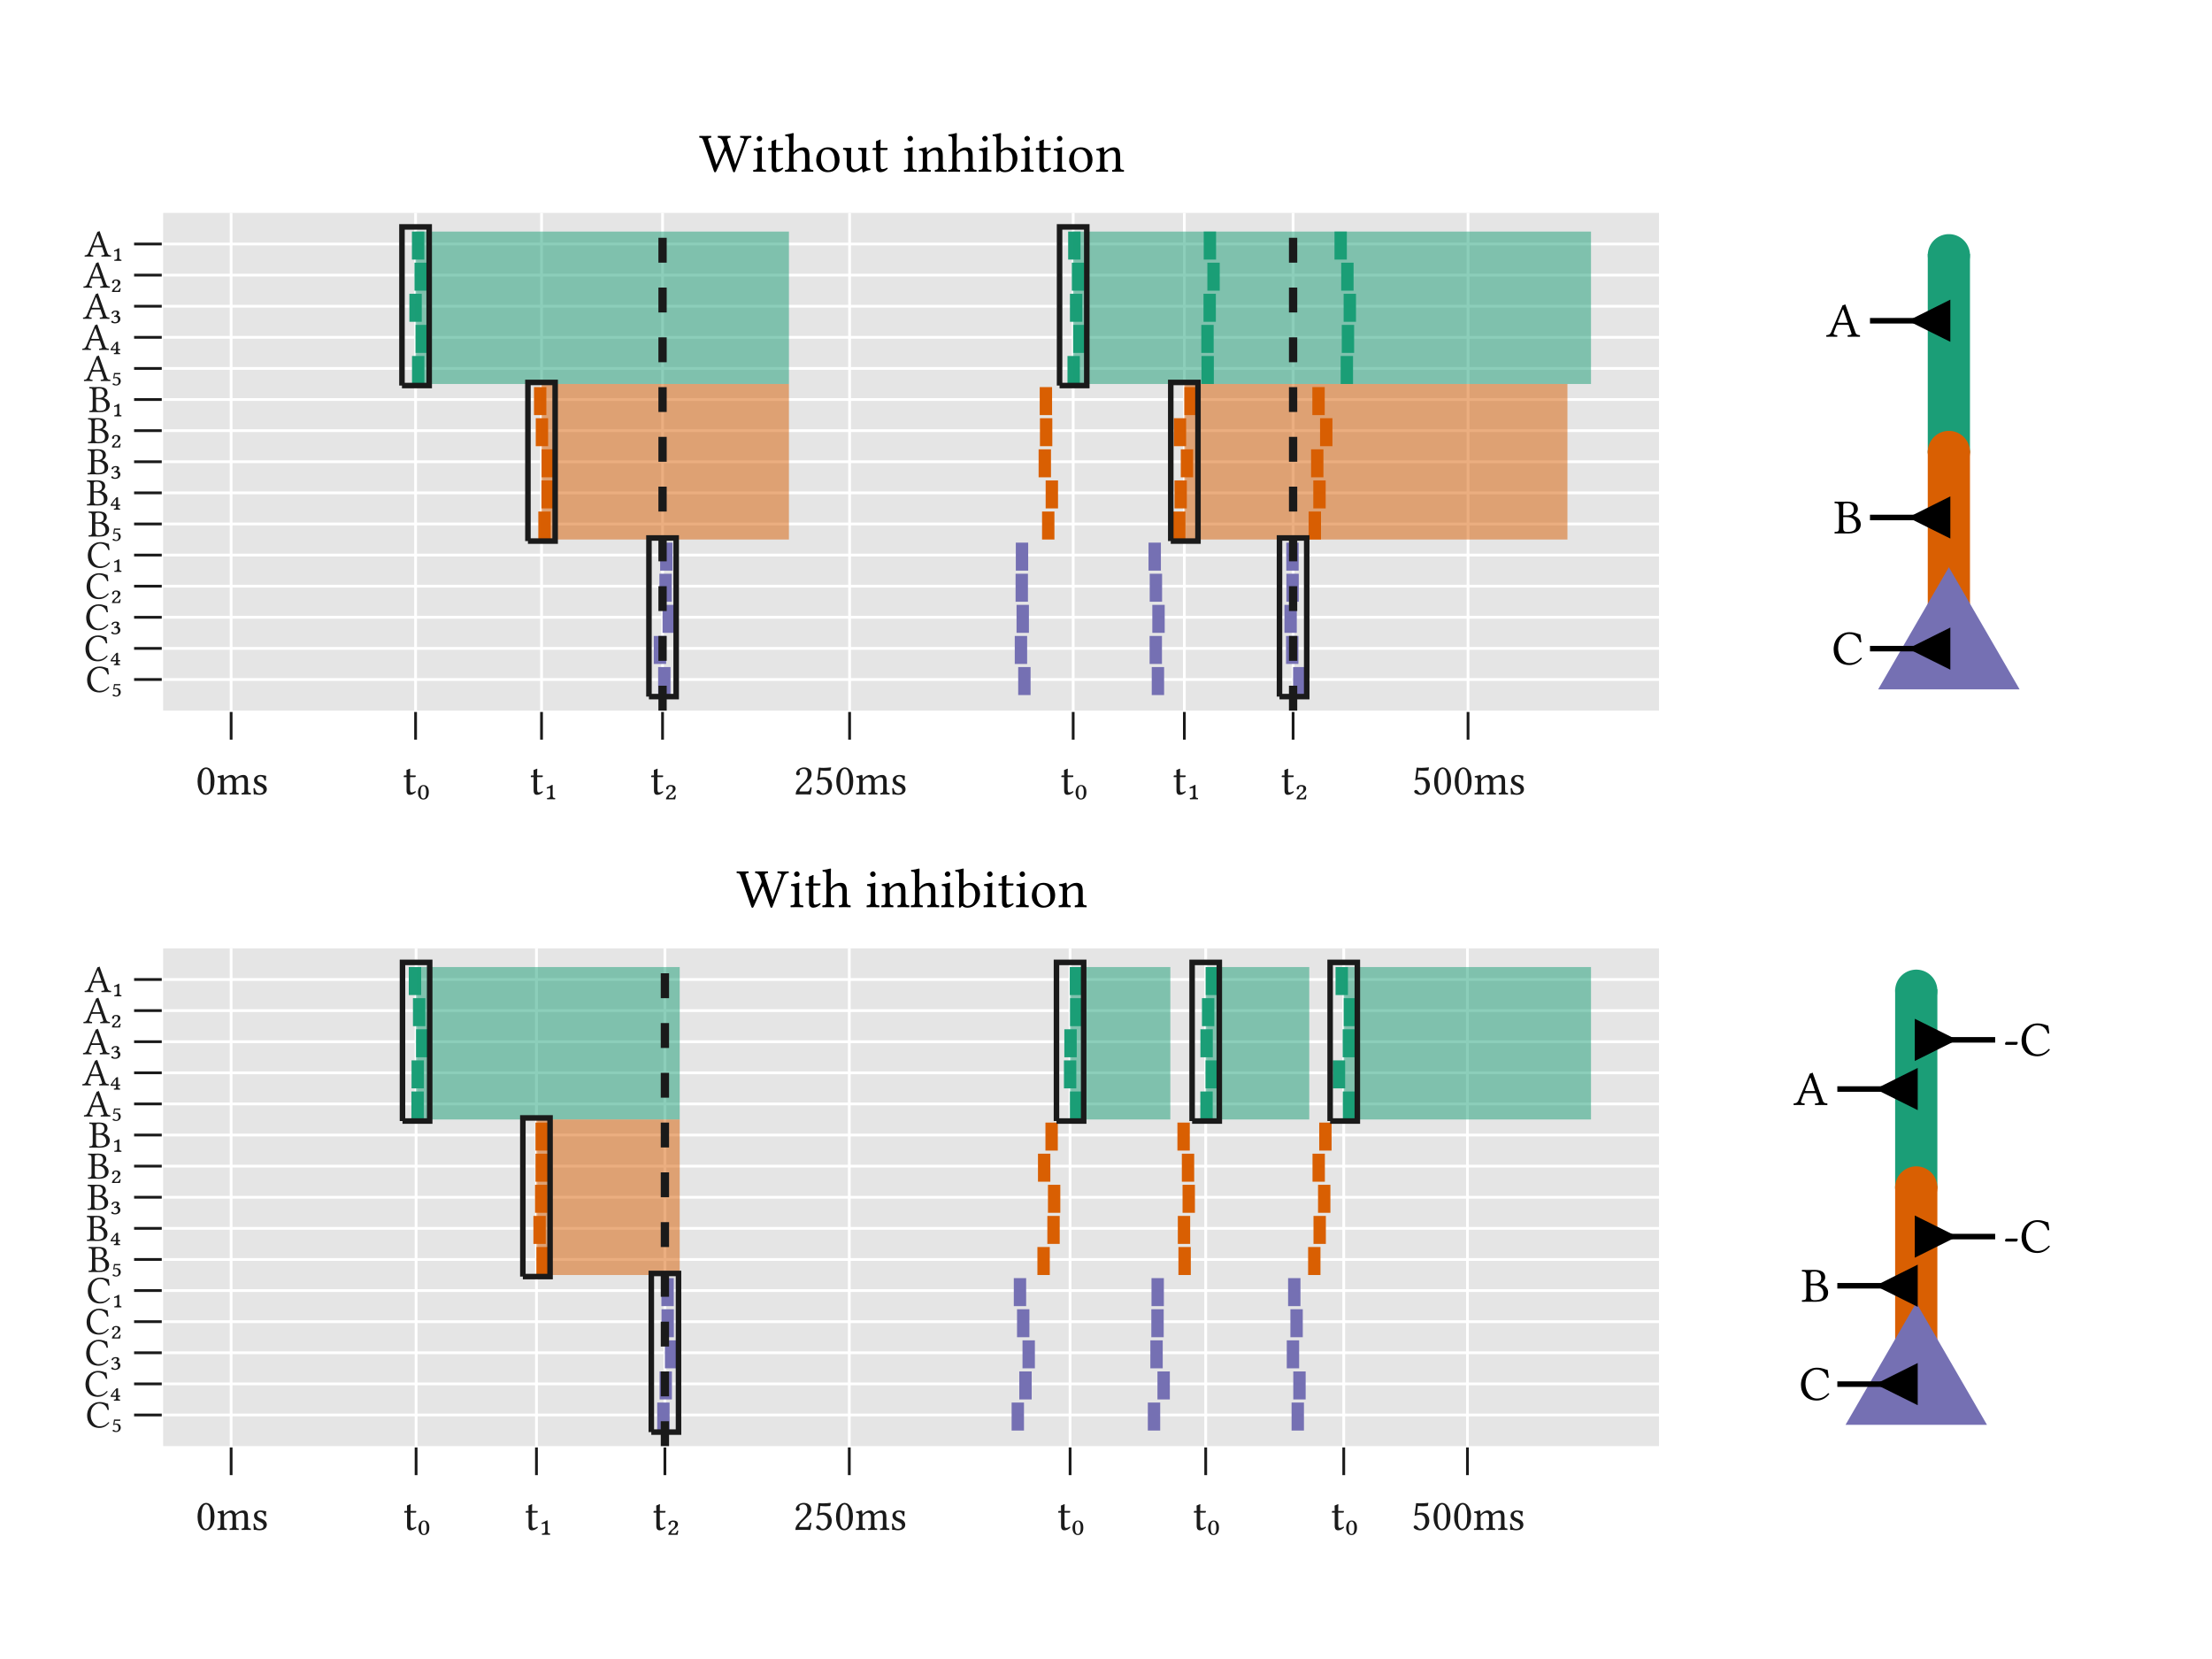 <?xml version="1.0" encoding="UTF-8"?>
<svg xmlns="http://www.w3.org/2000/svg" xmlns:xlink="http://www.w3.org/1999/xlink" width="800pt" height="600pt" viewBox="0 0 800 600" version="1.1">
<defs>
<g>
<symbol overflow="visible" id="glyph0-0">
<path style="stroke:none;" d="M 0.797 -9.641 L 3.516 -5.578 L 0.797 -1.516 Z M 1.281 -0.797 L 4 -4.859 L 6.719 -0.797 Z M 4.484 -5.578 L 7.203 -9.641 L 7.203 -1.516 Z M 4 -6.297 L 1.281 -10.359 L 6.719 -10.359 Z M 0 0 L 8 0 L 8 -11.172 L 0 -11.172 Z M 0 0 "/>
</symbol>
<symbol overflow="visible" id="glyph0-1">
<path style="stroke:none;" d="M 3.719 -9.203 C 3.984 -9.203 4.234 -9.109 4.438 -8.922 C 4.922 -8.516 5.359 -7.297 5.359 -5.156 C 5.359 -3.688 5.312 -2.672 5.094 -1.859 C 4.734 -0.547 3.953 -0.406 3.656 -0.406 C 2.172 -0.406 2.016 -3.141 2.016 -4.531 C 2.016 -8.469 2.984 -9.203 3.719 -9.203 Z M 3.641 0.156 C 4.875 0.156 6.75 -1.094 6.75 -4.844 C 6.75 -6.438 6.375 -7.797 5.656 -8.719 C 5.234 -9.266 4.578 -9.766 3.719 -9.766 C 2.125 -9.766 0.625 -7.875 0.625 -4.703 C 0.625 -2.984 1.141 -1.375 2.016 -0.516 C 2.484 -0.047 3.031 0.156 3.641 0.156 Z M 3.641 0.156 "/>
</symbol>
<symbol overflow="visible" id="glyph0-2">
<path style="stroke:none;" d="M 2.719 -5.734 C 2.688 -6.188 2.656 -6.766 2.594 -6.938 C 2.547 -7.016 2.531 -7.078 2.406 -7.078 C 1.953 -6.891 1.531 -6.75 0.438 -6.609 C 0.406 -6.516 0.438 -6.25 0.469 -6.156 C 1.328 -6.078 1.5 -6 1.5 -5.078 L 1.5 -1.953 C 1.5 -0.641 1.297 -0.562 0.422 -0.5 C 0.312 -0.406 0.312 -0.062 0.422 0.031 C 0.891 0.016 1.5 0 2.141 0 C 2.781 0 3.266 0.016 3.75 0.031 C 3.844 -0.062 3.844 -0.406 3.75 -0.5 C 2.938 -0.578 2.766 -0.641 2.766 -1.953 L 2.766 -4.578 C 2.766 -4.906 2.906 -5.109 3.047 -5.25 C 3.656 -5.859 4.266 -6.188 4.766 -6.188 C 5.375 -6.188 5.828 -5.812 5.828 -4.734 L 5.828 -1.953 C 5.828 -0.641 5.703 -0.562 4.828 -0.5 C 4.75 -0.406 4.75 -0.062 4.828 0.031 C 5.234 0.016 5.828 0 6.469 0 C 7.109 0 7.625 0.016 8.031 0.031 C 8.109 -0.062 8.109 -0.406 8.031 -0.5 C 7.234 -0.562 7.094 -0.641 7.094 -1.953 L 7.094 -4.5 C 7.094 -4.719 7.094 -4.938 7.078 -5.141 C 7.844 -5.984 8.562 -6.188 9.188 -6.188 C 9.797 -6.188 10.141 -5.844 10.141 -4.766 L 10.141 -1.953 C 10.141 -0.641 9.984 -0.562 9.156 -0.5 C 9.078 -0.406 9.078 -0.062 9.156 0.031 C 9.547 0.016 10.141 0 10.781 0 C 11.422 0 11.984 0.016 12.438 0.031 C 12.516 -0.062 12.516 -0.406 12.438 -0.5 C 11.547 -0.562 11.406 -0.641 11.406 -1.953 L 11.406 -4.484 C 11.406 -5.906 11.172 -7.031 9.766 -7.031 C 8.922 -7.031 7.953 -6.719 7.125 -5.844 C 7.078 -5.797 6.969 -5.719 6.938 -5.844 C 6.781 -6.5 6.172 -7.031 5.344 -7.031 C 4.422 -7.031 3.562 -6.469 2.906 -5.734 C 2.828 -5.625 2.719 -5.531 2.719 -5.734 Z M 2.719 -5.734 "/>
</symbol>
<symbol overflow="visible" id="glyph0-3">
<path style="stroke:none;" d="M 0.766 -2.203 C 0.828 -1.422 0.875 -0.672 0.875 0 C 1.047 -0.031 1.203 -0.047 1.281 -0.047 C 1.391 -0.047 1.484 -0.047 1.594 -0.016 C 2.031 0.094 2.469 0.156 3.062 0.156 C 3.953 0.156 5.594 -0.266 5.594 -1.859 C 5.594 -2.938 4.812 -3.578 3.734 -3.984 C 2.75 -4.344 2.125 -4.594 2.125 -5.469 C 2.125 -6.125 2.703 -6.5 3.25 -6.5 C 3.594 -6.5 4.531 -6.375 4.734 -5.016 C 4.828 -4.906 5.156 -4.922 5.25 -5.031 C 5.297 -5.594 5.328 -6.188 5.344 -6.719 C 4.844 -6.797 4.078 -7.031 3.25 -7.031 C 2.062 -7.031 0.984 -6.25 0.984 -5.234 C 0.984 -4.062 1.516 -3.562 2.75 -3.062 C 4.078 -2.516 4.391 -2.172 4.391 -1.484 C 4.391 -0.703 3.609 -0.375 3.031 -0.375 C 2.406 -0.375 2.047 -0.578 1.891 -0.75 C 1.531 -1.125 1.359 -1.828 1.266 -2.219 C 1.172 -2.312 0.859 -2.297 0.766 -2.203 Z M 0.766 -2.203 "/>
</symbol>
<symbol overflow="visible" id="glyph0-4">
<path style="stroke:none;" d="M 0.688 -6.859 C 0.469 -6.859 0.406 -6.672 0.406 -6.547 L 0.406 -6.344 C 0.406 -6.25 0.422 -6.234 0.484 -6.234 L 1.422 -6.234 L 1.422 -1.422 C 1.422 -0.281 1.922 0.156 2.656 0.156 C 3.391 0.156 4.188 -0.188 4.812 -0.891 C 4.781 -1.062 4.688 -1.156 4.531 -1.172 C 4.109 -0.844 3.625 -0.719 3.219 -0.719 C 2.781 -0.719 2.688 -1.203 2.688 -2.188 L 2.688 -6.234 L 4.359 -6.234 C 4.516 -6.234 4.734 -6.297 4.734 -6.453 L 4.734 -6.766 C 4.734 -6.828 4.688 -6.859 4.609 -6.859 L 2.688 -6.859 L 2.688 -7.484 C 2.688 -8.531 2.75 -9.172 2.75 -9.172 C 2.75 -9.266 2.703 -9.297 2.625 -9.297 C 2.547 -9.297 2.422 -9.234 2.266 -9.156 C 2.078 -9.062 1.922 -8.984 1.734 -8.922 C 1.531 -8.875 1.375 -8.812 1.375 -8.719 C 1.375 -8.531 1.422 -8.641 1.422 -6.859 Z M 0.688 -6.859 "/>
</symbol>
<symbol overflow="visible" id="glyph0-5">
<path style="stroke:none;" d="M 2.469 -3.016 C 3.234 -3.016 3.469 -1.844 3.469 -0.969 C 3.469 0.25 3.375 1.484 2.438 1.484 C 1.562 1.484 1.438 0.234 1.438 -0.656 C 1.438 -1.5 1.469 -3.016 2.469 -3.016 Z M 2.422 1.875 C 3.484 1.875 4.422 1.094 4.422 -0.812 C 4.422 -2.75 3.484 -3.391 2.469 -3.391 C 1.344 -3.391 0.5 -2.234 0.5 -0.734 C 0.5 0.906 1.312 1.875 2.422 1.875 Z M 2.422 1.875 "/>
</symbol>
<symbol overflow="visible" id="glyph0-6">
<path style="stroke:none;" d="M 2.156 -2.312 C 2.359 -2.312 2.391 -2.172 2.391 -1.656 L 2.391 0.422 C 2.391 1.234 1.891 1.281 1.25 1.312 C 1.172 1.438 1.188 1.688 1.25 1.781 C 1.734 1.766 2.203 1.766 2.781 1.766 C 3.312 1.766 3.641 1.766 4.125 1.781 C 4.188 1.656 4.188 1.438 4.125 1.312 C 3.578 1.281 3.25 1.234 3.25 0.422 L 3.25 -3.406 C 3.156 -3.484 3.047 -3.438 2.953 -3.406 C 2.25 -2.969 1.844 -2.781 1.094 -2.516 C 1.094 -2.312 1.125 -2.172 1.25 -2.078 C 1.641 -2.219 1.953 -2.312 2.156 -2.312 Z M 2.156 -2.312 "/>
</symbol>
<symbol overflow="visible" id="glyph0-7">
<path style="stroke:none;" d="M 1.172 -1.781 C 1.328 -1.781 1.547 -1.828 1.594 -2.109 C 1.609 -2.219 1.562 -2.438 1.625 -2.578 C 1.719 -2.766 1.906 -2.906 2.406 -2.906 C 2.688 -2.906 3.203 -2.797 3.203 -2.047 C 3.203 -1.188 2.812 -0.812 2.094 -0.234 C 1.328 0.359 0.719 1.031 0.719 1.797 L 4.016 1.797 C 4.141 1.375 4.234 0.859 4.312 0.281 C 4.219 0.234 4.094 0.203 3.938 0.203 C 3.766 0.656 3.531 1.281 3.047 1.281 L 1.719 1.281 C 1.859 0.75 2.094 0.312 2.766 -0.156 C 3.656 -0.797 4.188 -1.328 4.188 -2.062 C 4.188 -3.094 3.266 -3.391 2.469 -3.391 C 1.203 -3.391 0.75 -2.578 0.75 -2.156 C 0.75 -1.953 0.969 -1.781 1.172 -1.781 Z M 1.172 -1.781 "/>
</symbol>
<symbol overflow="visible" id="glyph0-8">
<path style="stroke:none;" d="M 0.969 -7.484 C 0.969 -7.156 1.281 -6.859 1.609 -6.859 C 1.891 -6.859 2.375 -7.141 2.375 -7.5 C 2.375 -7.625 2.344 -7.734 2.297 -7.844 C 2.266 -7.953 2.172 -8.094 2.172 -8.219 C 2.172 -8.625 2.594 -9.203 3.766 -9.203 C 4.344 -9.203 5.156 -8.797 5.156 -7.266 C 5.156 -6.234 4.781 -5.406 3.844 -4.453 L 2.656 -3.281 C 1.094 -1.688 0.828 -0.906 0.828 0.031 C 0.828 0.031 1.641 0 2.156 0 L 4.953 0 C 5.469 0 6.203 0.031 6.203 0.031 C 6.422 -0.812 6.578 -2.016 6.594 -2.5 C 6.5 -2.578 6.281 -2.609 6.125 -2.578 C 5.859 -1.438 5.578 -1.047 5.016 -1.047 L 2.156 -1.047 C 2.156 -1.812 3.266 -2.891 3.344 -2.969 L 4.953 -4.531 C 5.875 -5.406 6.562 -6.109 6.562 -7.328 C 6.562 -9.062 5.156 -9.766 3.859 -9.766 C 2.078 -9.766 0.969 -8.453 0.969 -7.484 Z M 0.969 -7.484 "/>
</symbol>
<symbol overflow="visible" id="glyph0-9">
<path style="stroke:none;" d="M 5.109 -3.031 C 5.109 -1.5 4.297 -0.391 3.344 -0.391 C 2.734 -0.391 2.531 -0.781 2.281 -1.109 C 2.078 -1.375 1.812 -1.609 1.469 -1.609 C 1.172 -1.609 0.859 -1.344 0.859 -1.031 C 0.859 -0.375 2.219 0.172 3.141 0.172 C 5.125 0.172 6.531 -1.297 6.531 -3.312 C 6.531 -4.859 5.453 -6.25 3.656 -6.25 C 2.969 -6.25 2.391 -6.109 2.094 -6 L 2.422 -8.672 C 3.016 -8.609 3.516 -8.531 4.281 -8.531 C 4.766 -8.531 5.312 -8.562 5.969 -8.625 L 6.219 -9.719 L 6.109 -9.781 C 5.203 -9.688 4.344 -9.594 3.484 -9.594 C 2.891 -9.594 2.312 -9.625 1.766 -9.688 L 1.219 -5.078 C 2.062 -5.391 2.672 -5.453 3.25 -5.453 C 4.281 -5.453 5.109 -4.766 5.109 -3.031 Z M 5.109 -3.031 "/>
</symbol>
<symbol overflow="visible" id="glyph1-0">
<path style="stroke:none;" d="M 0.703 -8.438 L 3.078 -4.891 L 0.703 -1.328 Z M 1.125 -0.703 L 3.5 -4.25 L 5.875 -0.703 Z M 3.922 -4.891 L 6.297 -8.438 L 6.297 -1.328 Z M 3.5 -5.516 L 1.125 -9.062 L 5.875 -9.062 Z M 0 0 L 7 0 L 7 -9.766 L 0 -9.766 Z M 0 0 "/>
</symbol>
<symbol overflow="visible" id="glyph1-1">
<path style="stroke:none;" d="M 5 0.141 C 6.359 0.141 7.609 -0.5 8.547 -1.75 C 8.484 -1.875 8.391 -1.953 8.234 -1.953 C 7.234 -0.875 6.281 -0.438 4.984 -0.438 C 3.094 -0.438 1.797 -2.562 1.797 -4.609 C 1.797 -5.812 2.094 -6.812 2.625 -7.453 C 3.312 -8.297 4.125 -8.688 4.859 -8.688 C 6.797 -8.688 7.562 -7.547 7.922 -6.344 C 8.094 -6.281 8.219 -6.328 8.391 -6.406 C 8.312 -7.141 8.219 -7.812 8.078 -8.578 C 7.359 -8.656 6.734 -9.219 5.016 -9.219 C 3.828 -9.219 2.828 -8.781 2 -8.016 C 1.062 -7.172 0.516 -5.797 0.516 -4.344 C 0.516 -1.906 1.984 0.141 5 0.141 Z M 5 0.141 "/>
</symbol>
<symbol overflow="visible" id="glyph1-2">
<path style="stroke:none;" d="M 2.844 0.203 C 2.844 0.766 2.609 1.266 1.969 1.266 C 1.672 1.266 1.516 1.156 1.391 1.031 C 1.281 0.922 1.156 0.828 0.984 0.828 C 0.844 0.828 0.672 0.938 0.672 1.125 C 0.672 1.453 1.516 1.641 1.984 1.641 C 2.953 1.641 3.641 0.891 3.641 0.062 C 3.641 -0.703 3.141 -1.422 2.047 -1.422 C 1.844 -1.422 1.5 -1.359 1.375 -1.281 L 1.547 -2.406 L 3.438 -2.406 L 3.438 -2.422 L 3.5 -2.891 L 1.219 -2.891 L 0.906 -0.891 L 1 -0.859 C 1.188 -0.953 1.484 -1.047 1.797 -1.047 C 2.797 -1.047 2.844 -0.219 2.844 0.203 Z M 2.844 0.203 "/>
</symbol>
<symbol overflow="visible" id="glyph1-3">
<path style="stroke:none;" d="M 2.516 -2.25 L 2.516 -0.312 L 1.141 -0.312 C 1.234 -0.547 1.953 -1.578 2.516 -2.25 Z M 2.516 0.5 C 2.516 1.078 2.344 1.125 1.781 1.141 C 1.703 1.266 1.719 1.469 1.781 1.547 C 2.203 1.547 2.359 1.547 2.875 1.547 C 3.281 1.547 3.547 1.547 3.969 1.547 C 4.016 1.453 4.016 1.266 3.969 1.141 C 3.484 1.125 3.25 1.078 3.25 0.5 L 3.25 0.172 L 3.953 0.172 L 4.031 -0.312 L 3.25 -0.312 L 3.25 -2.828 C 3.25 -2.938 3.062 -2.969 2.984 -2.969 C 2.938 -2.969 2.797 -2.953 2.781 -2.938 C 2.578 -2.812 2.406 -2.656 2.281 -2.516 C 1.797 -1.953 1.188 -1.203 0.719 -0.469 C 0.672 -0.375 0.625 -0.312 0.594 -0.219 C 0.547 -0.109 0.469 0.172 0.859 0.172 L 2.516 0.172 Z M 2.516 0.5 "/>
</symbol>
<symbol overflow="visible" id="glyph1-4">
<path style="stroke:none;" d="M 2.609 -2.078 C 2.609 -1.5 2.219 -1.141 1.609 -1.047 C 1.562 -0.906 1.547 -0.75 1.641 -0.672 C 1.75 -0.688 1.812 -0.703 1.922 -0.703 C 2.25 -0.703 2.969 -0.641 2.969 0.156 C 2.969 1.047 2.359 1.234 1.953 1.234 C 1.5 1.234 1.375 1.141 1.297 0.984 C 1.219 0.812 1.078 0.734 0.875 0.734 C 0.703 0.734 0.531 0.875 0.531 1.062 C 0.531 1.5 1.516 1.656 1.891 1.656 C 3.016 1.656 3.844 1.016 3.844 0.047 C 3.844 -0.766 3.172 -1.141 2.719 -1.188 C 3.125 -1.406 3.438 -1.734 3.438 -2.141 C 3.438 -2.656 2.969 -2.969 2.234 -2.969 C 1.016 -2.969 0.641 -2.297 0.641 -2.062 C 0.641 -2.016 0.703 -1.812 0.969 -1.812 C 1.281 -1.812 1.281 -2.062 1.344 -2.219 C 1.438 -2.438 1.828 -2.547 2.078 -2.547 C 2.297 -2.547 2.609 -2.438 2.609 -2.078 Z M 2.609 -2.078 "/>
</symbol>
<symbol overflow="visible" id="glyph1-5">
<path style="stroke:none;" d="M 1.016 -1.547 C 1.156 -1.547 1.359 -1.594 1.406 -1.844 C 1.406 -1.953 1.375 -2.125 1.422 -2.25 C 1.5 -2.422 1.672 -2.547 2.094 -2.547 C 2.359 -2.547 2.797 -2.453 2.797 -1.797 C 2.797 -1.031 2.469 -0.719 1.828 -0.203 C 1.156 0.312 0.625 0.891 0.625 1.562 L 3.516 1.562 C 3.625 1.203 3.703 0.75 3.781 0.25 C 3.703 0.203 3.578 0.188 3.438 0.188 C 3.297 0.578 3.094 1.125 2.656 1.125 L 1.5 1.125 C 1.625 0.656 1.828 0.281 2.422 -0.141 C 3.203 -0.703 3.672 -1.156 3.672 -1.812 C 3.672 -2.703 2.859 -2.969 2.156 -2.969 C 1.047 -2.969 0.656 -2.25 0.656 -1.891 C 0.656 -1.703 0.859 -1.547 1.016 -1.547 Z M 1.016 -1.547 "/>
</symbol>
<symbol overflow="visible" id="glyph1-6">
<path style="stroke:none;" d="M 1.891 -2.031 C 2.062 -2.031 2.094 -1.906 2.094 -1.453 L 2.094 0.359 C 2.094 1.078 1.656 1.125 1.094 1.141 C 1.016 1.266 1.031 1.469 1.094 1.547 C 1.516 1.547 1.938 1.547 2.438 1.547 C 2.891 1.547 3.188 1.547 3.609 1.547 C 3.672 1.453 3.672 1.266 3.609 1.141 C 3.141 1.125 2.844 1.078 2.844 0.359 L 2.844 -2.984 C 2.766 -3.047 2.656 -3.016 2.594 -2.984 C 1.969 -2.609 1.609 -2.438 0.953 -2.203 C 0.953 -2.031 0.984 -1.906 1.094 -1.812 C 1.438 -1.953 1.703 -2.031 1.891 -2.031 Z M 1.891 -2.031 "/>
</symbol>
<symbol overflow="visible" id="glyph1-7">
<path style="stroke:none;" d="M 2.672 -7.703 C 2.672 -8.438 2.672 -8.578 3.891 -8.578 C 4.672 -8.578 5.703 -8.156 5.703 -6.734 C 5.703 -5.547 4.875 -5.125 3.703 -5.125 L 2.672 -5.125 Z M 2.672 -4.641 L 3.641 -4.641 C 5.562 -4.641 6.359 -3.562 6.359 -2.312 C 6.359 -1.281 5.969 -0.438 3.844 -0.438 C 2.859 -0.438 2.672 -0.797 2.672 -1.656 Z M 2.078 -9.031 C 1.562 -9.031 0.812 -9.047 0.266 -9.062 C 0.188 -8.969 0.188 -8.688 0.266 -8.594 C 1.25 -8.547 1.484 -8.484 1.484 -7.328 L 1.484 -1.703 C 1.484 -0.547 1.25 -0.469 0.266 -0.438 C 0.188 -0.344 0.188 -0.062 0.266 0.031 C 0.812 0.016 1.547 0 2.094 0 C 2.578 0 2.953 0.031 4.125 0.031 C 6.922 0.031 7.656 -1.375 7.656 -2.578 C 7.656 -3.922 6.719 -4.688 5.5 -5.047 L 5.5 -5.062 C 6.203 -5.422 6.828 -6.125 6.828 -6.906 C 6.828 -7.844 6.422 -9.062 3.828 -9.062 C 3.328 -9.062 2.578 -9.031 2.078 -9.031 Z M 2.078 -9.031 "/>
</symbol>
<symbol overflow="visible" id="glyph1-8">
<path style="stroke:none;" d="M 3.688 -3.969 C 3.375 -3.969 3.281 -4 3.312 -4.141 L 4.766 -7.766 L 4.844 -7.766 L 6.156 -3.969 Z M 2.172 -1.109 L 2.938 -3.141 C 3.016 -3.312 3.094 -3.375 3.438 -3.375 L 6.391 -3.375 L 7.203 -1.016 C 7.344 -0.516 6.812 -0.469 6.156 -0.438 C 6.078 -0.344 6.078 -0.062 6.156 0.031 C 6.672 0.016 7.453 0 8 0 C 8.562 0 9.094 0.016 9.594 0.031 C 9.672 -0.062 9.672 -0.344 9.594 -0.438 C 9.047 -0.469 8.562 -0.516 8.328 -1.203 L 5.453 -9.219 C 5.234 -9.094 4.859 -8.938 4.672 -8.938 L 1.5 -1.422 C 1.141 -0.562 0.703 -0.469 0.094 -0.438 C 0.016 -0.344 0.016 -0.062 0.094 0.031 C 0.469 0.016 0.906 0 1.344 0 C 1.922 0 2.625 0.016 3.141 0.031 C 3.219 -0.062 3.219 -0.344 3.141 -0.438 C 2.609 -0.469 1.953 -0.516 2.172 -1.109 Z M 2.172 -1.109 "/>
</symbol>
<symbol overflow="visible" id="glyph2-0">
<path style="stroke:none;" d="M 1 -12.062 L 4.406 -6.984 L 1 -1.906 Z M 1.594 -1 L 5 -6.078 L 8.406 -1 Z M 5.594 -6.984 L 9 -12.062 L 9 -1.906 Z M 5 -7.875 L 1.594 -12.938 L 8.406 -12.938 Z M 0 0 L 10 0 L 10 -13.953 L 0 -13.953 Z M 0 0 "/>
</symbol>
<symbol overflow="visible" id="glyph2-1">
<path style="stroke:none;" d="M 16.203 -11.297 L 13.062 -2.594 L 13 -2.641 L 10.266 -11.078 C 9.906 -12.141 10.625 -12.219 11.297 -12.281 C 11.422 -12.406 11.422 -12.812 11.297 -12.938 C 10.484 -12.922 9.594 -12.906 8.797 -12.906 C 8.141 -12.906 7.438 -12.922 6.797 -12.938 C 6.688 -12.812 6.688 -12.406 6.797 -12.281 C 7.859 -12.219 8.297 -11.578 8.484 -11.078 L 8.938 -9.766 C 9 -9.516 9.078 -9.312 9.078 -9.141 C 9.078 -8.922 9.047 -8.766 8.906 -8.438 L 6.297 -2.562 L 6.219 -2.578 L 3.297 -11.438 C 3.062 -12.141 3.594 -12.234 4.297 -12.281 C 4.422 -12.406 4.422 -12.812 4.297 -12.938 C 3.641 -12.922 2.766 -12.906 1.984 -12.906 C 1.281 -12.906 0.703 -12.922 0.125 -12.938 C 0 -12.812 0 -12.406 0.125 -12.281 C 1.016 -12.219 1.156 -12.188 1.547 -11.125 L 5.297 -0.297 C 5.406 0.016 5.5 0.234 5.734 0.234 C 6 0.234 6.094 0.047 6.266 -0.297 L 9.234 -7 C 9.406 -7.406 9.484 -7.5 9.578 -7.5 C 9.656 -7.5 9.734 -7.281 9.859 -6.938 L 12.156 -0.297 C 12.266 0.047 12.375 0.234 12.625 0.234 C 12.844 0.234 12.984 0.016 13.078 -0.281 L 17.094 -11.062 C 17.344 -11.734 17.719 -12.219 18.812 -12.281 C 18.938 -12.406 18.938 -12.812 18.812 -12.938 C 18.234 -12.922 17.594 -12.906 17.078 -12.906 C 16.562 -12.906 15.688 -12.922 14.875 -12.938 C 14.766 -12.812 14.766 -12.406 14.875 -12.281 C 15.703 -12.219 16.5 -12.141 16.203 -11.297 Z M 16.203 -11.297 "/>
</symbol>
<symbol overflow="visible" id="glyph2-2">
<path style="stroke:none;" d="M 1.797 -11.984 C 1.797 -11.453 2.281 -10.938 2.766 -10.938 C 3.312 -10.938 3.797 -11.453 3.797 -11.906 C 3.797 -12.375 3.375 -12.938 2.844 -12.938 C 2.359 -12.938 1.797 -12.453 1.797 -11.984 Z M 3.625 -2.438 L 3.625 -6.422 C 3.625 -7.422 3.703 -8.703 3.703 -8.703 C 3.703 -8.781 3.594 -8.844 3.438 -8.844 C 2.859 -8.625 2.078 -8.438 0.703 -8.266 C 0.656 -8.141 0.703 -7.812 0.734 -7.703 C 1.812 -7.578 2.047 -7.484 2.047 -6.344 L 2.047 -2.438 C 2.047 -0.781 1.812 -0.719 0.594 -0.625 C 0.484 -0.5 0.484 -0.078 0.594 0.047 C 1.266 0.016 2.047 0 2.844 0 C 3.641 0 4.406 0.016 5.062 0.047 C 5.188 -0.078 5.188 -0.5 5.062 -0.625 C 3.844 -0.703 3.625 -0.781 3.625 -2.438 Z M 3.625 -2.438 "/>
</symbol>
<symbol overflow="visible" id="glyph2-3">
<path style="stroke:none;" d="M 0.859 -8.578 C 0.578 -8.578 0.5 -8.344 0.5 -8.188 L 0.5 -7.922 C 0.5 -7.812 0.516 -7.797 0.594 -7.797 L 1.781 -7.797 L 1.781 -1.781 C 1.781 -0.359 2.406 0.203 3.312 0.203 C 4.234 0.203 5.234 -0.234 6.016 -1.125 C 5.984 -1.312 5.859 -1.438 5.656 -1.453 C 5.141 -1.062 4.547 -0.906 4.016 -0.906 C 3.484 -0.906 3.359 -1.5 3.359 -2.734 L 3.359 -7.797 L 5.438 -7.797 C 5.641 -7.797 5.922 -7.875 5.922 -8.062 L 5.922 -8.453 C 5.922 -8.547 5.859 -8.578 5.766 -8.578 L 3.359 -8.578 L 3.359 -9.359 C 3.359 -10.656 3.438 -11.453 3.438 -11.453 C 3.438 -11.578 3.375 -11.625 3.281 -11.625 C 3.188 -11.625 3.016 -11.547 2.844 -11.438 C 2.594 -11.312 2.406 -11.234 2.156 -11.156 C 1.922 -11.094 1.719 -11.016 1.719 -10.906 C 1.719 -10.656 1.781 -10.797 1.781 -8.578 Z M 0.859 -8.578 "/>
</symbol>
<symbol overflow="visible" id="glyph2-4">
<path style="stroke:none;" d="M 3.344 -5.703 C 3.344 -6.141 3.516 -6.375 3.688 -6.562 C 4.438 -7.297 5.438 -7.734 6.234 -7.734 C 6.641 -7.734 7.062 -7.453 7.297 -7.016 C 7.5 -6.625 7.547 -6.078 7.547 -5.484 L 7.547 -2.438 C 7.547 -0.797 7.344 -0.719 6.297 -0.625 C 6.203 -0.5 6.203 -0.078 6.297 0.047 C 6.859 0.016 7.547 0 8.344 0 C 9.141 0 9.797 0.016 10.453 0.047 C 10.562 -0.078 10.562 -0.5 10.453 -0.625 C 9.344 -0.719 9.125 -0.797 9.125 -2.438 L 9.125 -5.422 C 9.125 -6.516 9.047 -7.484 8.578 -8.094 C 8.234 -8.547 7.625 -8.781 6.922 -8.781 C 5.922 -8.781 4.734 -8.516 3.516 -7.156 C 3.438 -7.078 3.312 -6.875 3.312 -7.156 L 3.344 -11.656 C 3.344 -12.953 3.422 -13.766 3.422 -13.766 C 3.422 -13.906 3.344 -13.953 3.156 -13.953 C 2.656 -13.766 1.156 -13.484 0.359 -13.422 C 0.312 -13.266 0.359 -12.938 0.484 -12.812 C 1.516 -12.766 1.766 -12.859 1.766 -11.188 L 1.766 -2.438 C 1.766 -0.781 1.516 -0.703 0.359 -0.625 C 0.234 -0.5 0.234 -0.078 0.359 0.047 C 1.016 0.016 1.766 0 2.562 0 C 3.312 0 3.953 0.016 4.516 0.047 C 4.641 -0.078 4.641 -0.5 4.516 -0.625 C 3.516 -0.703 3.344 -0.781 3.344 -2.438 Z M 3.344 -5.703 "/>
</symbol>
<symbol overflow="visible" id="glyph2-5">
<path style="stroke:none;" d="M 0.812 -4.094 C 0.812 -2.062 2.188 0.203 5.016 0.203 C 6.297 0.203 7.266 -0.234 7.938 -0.922 C 8.844 -1.781 9.266 -3.047 9.266 -4.281 C 9.266 -6.359 8.125 -8.781 5.062 -8.781 C 3.734 -8.781 2.641 -8.234 1.922 -7.375 C 1.203 -6.516 0.812 -5.359 0.812 -4.094 Z M 4.766 -8.078 C 6.484 -8.078 7.547 -6.516 7.547 -3.641 C 7.547 -1.125 6.234 -0.5 5.297 -0.5 C 3.219 -0.5 2.547 -3.016 2.547 -4.562 C 2.547 -6.297 2.953 -8.078 4.766 -8.078 Z M 4.766 -8.078 "/>
</symbol>
<symbol overflow="visible" id="glyph2-6">
<path style="stroke:none;" d="M 4.344 0.203 C 5.125 0.203 6.062 -0.203 7.047 -1 C 7.141 -1.078 7.312 -1.125 7.344 -0.984 C 7.375 -0.453 7.562 0.203 7.562 0.203 C 7.719 0.266 7.797 0.266 7.938 0.203 C 8.375 -0.156 9.078 -0.453 10.297 -0.594 C 10.422 -0.719 10.422 -1.016 10.297 -1.141 C 9.016 -1.234 8.844 -1.625 8.844 -2.594 L 8.844 -6.438 C 8.844 -7.047 8.922 -8.5 8.922 -8.5 C 8.922 -8.562 8.859 -8.625 8.766 -8.625 C 8.656 -8.594 8.359 -8.578 8.062 -8.578 C 7.422 -8.578 6.703 -8.594 6.016 -8.625 C 5.906 -8.5 5.906 -8.078 6.016 -7.953 C 7 -7.906 7.266 -7.656 7.266 -6.344 L 7.266 -2.484 C 7.266 -2.094 7.219 -1.938 6.938 -1.703 C 6.203 -1.062 5.438 -0.734 4.938 -0.734 C 4.344 -0.734 3.344 -1.016 3.344 -2.797 L 3.344 -6.438 C 3.344 -7.047 3.422 -8.5 3.422 -8.5 C 3.422 -8.562 3.359 -8.625 3.266 -8.625 C 3.156 -8.594 2.859 -8.578 2.562 -8.578 C 1.922 -8.578 1.203 -8.594 0.516 -8.625 C 0.406 -8.5 0.406 -8.078 0.516 -7.953 C 1.484 -7.875 1.766 -7.656 1.766 -6.359 L 1.766 -2.516 C 1.766 -1.141 2.359 0.203 4.344 0.203 Z M 4.344 0.203 "/>
</symbol>
<symbol overflow="visible" id="glyph2-7">
<path style="stroke:none;" d=""/>
</symbol>
<symbol overflow="visible" id="glyph2-8">
<path style="stroke:none;" d="M 3.688 -7.156 C 3.547 -7.016 3.438 -6.953 3.438 -7.156 C 3.422 -7.703 3.359 -8.453 3.281 -8.688 C 3.219 -8.766 3.203 -8.844 3.047 -8.844 C 2.484 -8.625 1.953 -8.438 0.578 -8.266 C 0.547 -8.141 0.578 -7.812 0.625 -7.703 C 1.703 -7.594 1.922 -7.5 1.922 -6.344 L 1.922 -2.438 C 1.922 -0.797 1.719 -0.719 0.516 -0.625 C 0.406 -0.5 0.406 -0.078 0.516 0.047 C 1.125 0.016 1.922 0 2.719 0 C 3.516 0 4.125 0.016 4.719 0.047 C 4.844 -0.078 4.844 -0.5 4.719 -0.625 C 3.703 -0.719 3.5 -0.797 3.5 -2.438 L 3.5 -5.719 C 3.5 -6.141 3.688 -6.375 3.844 -6.562 C 4.594 -7.297 5.5 -7.734 6.281 -7.734 C 6.688 -7.734 7.094 -7.484 7.344 -7.016 C 7.547 -6.625 7.578 -6.078 7.578 -5.484 L 7.578 -2.438 C 7.578 -0.797 7.375 -0.719 6.344 -0.625 C 6.234 -0.5 6.234 -0.078 6.344 0.047 C 6.938 0.016 7.578 0 8.375 0 C 9.188 0 9.906 0.016 10.5 0.047 C 10.594 -0.078 10.594 -0.5 10.5 -0.625 C 9.375 -0.719 9.156 -0.797 9.156 -2.438 L 9.156 -5.422 C 9.156 -6.516 9.078 -7.484 8.625 -8.094 C 8.281 -8.547 7.656 -8.781 6.953 -8.781 C 5.984 -8.781 4.859 -8.516 3.688 -7.156 Z M 3.688 -7.156 "/>
</symbol>
<symbol overflow="visible" id="glyph2-9">
<path style="stroke:none;" d="M 3.484 -7.266 C 4 -7.719 4.594 -7.906 5.188 -7.906 C 6.406 -7.906 7.406 -6.422 7.406 -4.484 C 7.406 -2.203 6.484 -0.484 4.578 -0.484 C 3.953 -0.484 3.547 -0.922 3.141 -1.422 L 3.141 -6.422 C 3.141 -6.844 3.219 -7.016 3.484 -7.266 Z M 3.344 -7.875 C 3.203 -7.766 3.141 -7.797 3.141 -7.984 L 3.141 -11.656 C 3.141 -12.953 3.219 -13.766 3.219 -13.766 C 3.219 -13.906 3.141 -13.953 2.953 -13.953 C 2.453 -13.766 0.953 -13.484 0.156 -13.422 C 0.125 -13.266 0.156 -12.938 0.281 -12.812 C 1.312 -12.766 1.562 -12.859 1.562 -11.188 L 1.562 -1.422 C 1.562 -0.641 1.547 -0.281 1.484 0 C 1.578 0.156 1.688 0.234 1.922 0.234 C 2.047 0.141 2.234 -0.062 2.375 -0.234 C 2.594 -0.484 2.719 -0.484 2.938 -0.281 C 3.375 0.094 3.984 0.203 4.703 0.203 C 6.734 0.203 9.125 -1.656 9.125 -4.844 C 9.125 -7.281 7.312 -8.781 5.578 -8.781 C 4.719 -8.781 3.953 -8.438 3.344 -7.875 Z M 3.344 -7.875 "/>
</symbol>
<symbol overflow="visible" id="glyph3-0">
<path style="stroke:none;" d="M 0.891 -10.719 L 3.922 -6.203 L 0.891 -1.688 Z M 1.422 -0.891 L 4.453 -5.406 L 7.484 -0.891 Z M 4.984 -6.203 L 8.016 -10.719 L 8.016 -1.688 Z M 4.453 -7 L 1.422 -11.5 L 7.484 -11.5 Z M 0 0 L 8.922 0 L 8.922 -12.406 L 0 -12.406 Z M 0 0 "/>
</symbol>
<symbol overflow="visible" id="glyph3-1">
<path style="stroke:none;" d="M 6.359 0.172 C 8.094 0.172 9.688 -0.641 10.891 -2.219 C 10.797 -2.375 10.672 -2.484 10.484 -2.484 C 9.219 -1.109 8 -0.547 6.344 -0.547 C 3.938 -0.547 2.281 -3.25 2.281 -5.844 C 2.281 -7.375 2.672 -8.656 3.328 -9.453 C 4.219 -10.547 5.266 -11.047 6.188 -11.047 C 8.641 -11.047 9.625 -9.578 10.094 -8.062 C 10.312 -7.984 10.469 -8.031 10.672 -8.141 C 10.594 -9.062 10.469 -9.922 10.281 -10.906 C 9.375 -10.984 8.578 -11.703 6.375 -11.703 C 4.859 -11.703 3.594 -11.156 2.547 -10.188 C 1.359 -9.109 0.656 -7.359 0.656 -5.516 C 0.656 -2.422 2.531 0.172 6.359 0.172 Z M 6.359 0.172 "/>
</symbol>
<symbol overflow="visible" id="glyph3-2">
<path style="stroke:none;" d="M 3.406 -9.781 C 3.406 -10.719 3.406 -10.906 4.953 -10.906 C 5.953 -10.906 7.25 -10.359 7.25 -8.547 C 7.25 -7.047 6.203 -6.516 4.719 -6.516 L 3.406 -6.516 Z M 3.406 -5.906 L 4.641 -5.906 C 7.078 -5.906 8.094 -4.531 8.094 -2.938 C 8.094 -1.641 7.594 -0.547 4.891 -0.547 C 3.641 -0.547 3.406 -1.016 3.406 -2.094 Z M 2.641 -11.469 C 2 -11.469 1.031 -11.484 0.344 -11.5 C 0.234 -11.391 0.234 -11.031 0.344 -10.922 C 1.594 -10.859 1.891 -10.781 1.891 -9.297 L 1.891 -2.172 C 1.891 -0.688 1.594 -0.609 0.344 -0.547 C 0.234 -0.438 0.234 -0.078 0.344 0.031 C 1.031 0.016 1.984 0 2.656 0 C 3.281 0 3.766 0.031 5.266 0.031 C 8.812 0.031 9.75 -1.75 9.75 -3.266 C 9.75 -4.984 8.562 -5.953 7 -6.406 L 7 -6.438 C 7.891 -6.875 8.703 -7.781 8.703 -8.766 C 8.703 -9.953 8.188 -11.5 4.859 -11.5 C 4.25 -11.5 3.281 -11.469 2.641 -11.469 Z M 2.641 -11.469 "/>
</symbol>
<symbol overflow="visible" id="glyph3-3">
<path style="stroke:none;" d="M 4.688 -5.031 C 4.297 -5.031 4.172 -5.078 4.219 -5.266 L 6.062 -9.875 L 6.172 -9.875 L 7.844 -5.031 Z M 2.766 -1.406 L 3.75 -3.984 C 3.828 -4.219 3.938 -4.281 4.375 -4.281 L 8.125 -4.281 L 9.156 -1.281 C 9.359 -0.656 8.688 -0.609 7.844 -0.547 C 7.734 -0.438 7.734 -0.078 7.844 0.031 C 8.5 0.016 9.484 0 10.188 0 C 10.906 0 11.594 0.016 12.219 0.031 C 12.312 -0.078 12.312 -0.438 12.219 -0.547 C 11.516 -0.609 10.906 -0.656 10.609 -1.531 L 6.938 -11.703 C 6.672 -11.547 6.188 -11.344 5.953 -11.344 L 1.906 -1.812 C 1.438 -0.719 0.891 -0.609 0.125 -0.547 C 0.016 -0.438 0.016 -0.078 0.125 0.031 C 0.594 0.016 1.156 0 1.719 0 C 2.438 0 3.328 0.016 4 0.031 C 4.094 -0.078 4.094 -0.438 4 -0.547 C 3.312 -0.594 2.484 -0.656 2.766 -1.406 Z M 2.766 -1.406 "/>
</symbol>
<symbol overflow="visible" id="glyph4-0">
<path style="stroke:none;" d="M 0.891 -10.719 L 3.922 -6.203 L 0.891 -1.688 Z M 1.422 -0.891 L 4.453 -5.406 L 7.5 -0.891 Z M 5 -6.203 L 8.031 -10.719 L 8.031 -1.688 Z M 4.453 -7 L 1.422 -11.5 L 7.5 -11.5 Z M 0 0 L 8.922 0 L 8.922 -12.406 L 0 -12.406 Z M 0 0 "/>
</symbol>
<symbol overflow="visible" id="glyph4-1">
<path style="stroke:none;" d="M 6.375 0.172 C 8.094 0.172 9.688 -0.641 10.906 -2.219 C 10.812 -2.375 10.688 -2.484 10.484 -2.484 C 9.219 -1.109 8.016 -0.547 6.359 -0.547 C 3.938 -0.547 2.281 -3.25 2.281 -5.844 C 2.281 -7.375 2.672 -8.656 3.344 -9.453 C 4.234 -10.547 5.266 -11.047 6.188 -11.047 C 8.656 -11.047 9.641 -9.578 10.094 -8.062 C 10.312 -7.984 10.469 -8.031 10.688 -8.141 C 10.594 -9.062 10.469 -9.922 10.297 -10.906 C 9.391 -10.984 8.578 -11.703 6.391 -11.703 C 4.875 -11.703 3.609 -11.156 2.547 -10.188 C 1.359 -9.109 0.656 -7.359 0.656 -5.516 C 0.656 -2.422 2.531 0.172 6.375 0.172 Z M 6.375 0.172 "/>
</symbol>
<symbol overflow="visible" id="glyph4-2">
<path style="stroke:none;" d="M 3.406 -9.781 C 3.406 -10.719 3.406 -10.906 4.953 -10.906 C 5.953 -10.906 7.266 -10.359 7.266 -8.547 C 7.266 -7.047 6.203 -6.516 4.734 -6.516 L 3.406 -6.516 Z M 3.406 -5.906 L 4.641 -5.906 C 7.078 -5.906 8.094 -4.531 8.094 -2.938 C 8.094 -1.641 7.594 -0.547 4.891 -0.547 C 3.641 -0.547 3.406 -1.016 3.406 -2.094 Z M 2.641 -11.469 C 2 -11.469 1.031 -11.484 0.344 -11.5 C 0.234 -11.391 0.234 -11.031 0.344 -10.922 C 1.594 -10.859 1.891 -10.781 1.891 -9.297 L 1.891 -2.172 C 1.891 -0.688 1.594 -0.609 0.344 -0.547 C 0.234 -0.438 0.234 -0.078 0.344 0.031 C 1.031 0.016 1.984 0 2.656 0 C 3.281 0 3.766 0.031 5.266 0.031 C 8.812 0.031 9.766 -1.75 9.766 -3.266 C 9.766 -4.984 8.562 -5.953 7.016 -6.406 L 7.016 -6.438 C 7.906 -6.875 8.703 -7.781 8.703 -8.766 C 8.703 -9.953 8.188 -11.5 4.875 -11.5 C 4.25 -11.5 3.281 -11.469 2.641 -11.469 Z M 2.641 -11.469 "/>
</symbol>
<symbol overflow="visible" id="glyph4-3">
<path style="stroke:none;" d="M 4.688 -5.031 C 4.297 -5.031 4.172 -5.078 4.234 -5.266 L 6.062 -9.875 L 6.172 -9.875 L 7.844 -5.031 Z M 2.766 -1.406 L 3.75 -3.984 C 3.844 -4.219 3.938 -4.281 4.375 -4.281 L 8.141 -4.281 L 9.172 -1.281 C 9.375 -0.656 8.688 -0.609 7.844 -0.547 C 7.75 -0.438 7.75 -0.078 7.844 0.031 C 8.516 0.016 9.5 0 10.188 0 C 10.922 0 11.594 0.016 12.219 0.031 C 12.328 -0.078 12.328 -0.438 12.219 -0.547 C 11.531 -0.609 10.922 -0.656 10.609 -1.531 L 6.938 -11.703 C 6.672 -11.547 6.188 -11.344 5.953 -11.344 L 1.906 -1.812 C 1.453 -0.719 0.891 -0.609 0.125 -0.547 C 0.016 -0.438 0.016 -0.078 0.125 0.031 C 0.594 0.016 1.156 0 1.719 0 C 2.438 0 3.344 0.016 4 0.031 C 4.109 -0.078 4.109 -0.438 4 -0.547 C 3.312 -0.594 2.484 -0.656 2.766 -1.406 Z M 2.766 -1.406 "/>
</symbol>
<symbol overflow="visible" id="glyph4-4">
<path style="stroke:none;" d="M 4.828 -3.969 C 5.062 -3.969 5.312 -4.469 5.312 -4.672 C 5.312 -4.859 5.25 -5.031 5.062 -5.031 L 1.156 -5.031 C 0.953 -5.031 0.719 -4.625 0.719 -4.297 C 0.719 -4.125 0.828 -3.969 0.984 -3.969 Z M 4.828 -3.969 "/>
</symbol>
</g>
<clipPath id="clip1">
  <path d="M 238 77 L 470 77 L 470 257 L 238 257 Z M 238 77 "/>
</clipPath>
<clipPath id="clip2">
  <path d="M 683 77 L 727 77 L 727 114 L 683 114 Z M 683 77 "/>
</clipPath>
<clipPath id="clip3">
  <path d="M 665 191 L 733 191 L 733 257 L 665 257 Z M 665 191 "/>
</clipPath>
<clipPath id="clip4">
  <path d="M 238 343 L 242 343 L 242 523 L 238 523 Z M 238 343 "/>
</clipPath>
<clipPath id="clip5">
  <path d="M 671 343 L 715 343 L 715 380 L 671 380 Z M 671 343 "/>
</clipPath>
<clipPath id="clip6">
  <path d="M 654 457 L 732 457 L 732 523 L 654 523 Z M 654 457 "/>
</clipPath>
</defs>
<g id="surface1022">
<rect x="0" y="0" width="800" height="600" style="fill:rgb(100%,100%,100%);fill-opacity:1;stroke:none;"/>
<path style=" stroke:none;fill-rule:nonzero;fill:rgb(89.804%,89.804%,89.804%);fill-opacity:1;" d="M 59 257 L 600 257 L 600 77 L 59 77 Z M 59 257 "/>
<path style=" stroke:none;fill-rule:nonzero;fill:rgb(89.804%,89.804%,89.804%);fill-opacity:1;" d="M 59 523 L 600 523 L 600 343 L 59 343 Z M 59 523 "/>
<path style="fill:none;stroke-width:1;stroke-linecap:butt;stroke-linejoin:miter;stroke:rgb(100%,100%,100%);stroke-opacity:1;stroke-miterlimit:10;" d="M 83.59 257 L 83.59 77 M 150.301 257 L 150.301 77 M 195.852 257 L 195.852 77 M 239.621 257 L 239.621 77 M 307.266 257 L 307.266 77 M 388.129 257 L 388.129 77 M 428.34 257 L 428.34 77 M 467.668 257 L 467.668 77 M 530.938 257 L 530.938 77 "/>
<path style="fill:none;stroke-width:1;stroke-linecap:butt;stroke-linejoin:miter;stroke:rgb(100%,100%,100%);stroke-opacity:1;stroke-miterlimit:10;" d="M 59 245.75 L 600 245.75 M 59 234.5 L 600 234.5 M 59 223.25 L 600 223.25 M 59 212 L 600 212 M 59 200.75 L 600 200.75 M 59 189.5 L 600 189.5 M 59 178.25 L 600 178.25 M 59 167 L 600 167 M 59 155.75 L 600 155.75 M 59 144.5 L 600 144.5 M 59 133.25 L 600 133.25 M 59 122 L 600 122 M 59 110.75 L 600 110.75 M 59 99.5 L 600 99.5 M 59 88.25 L 600 88.25 "/>
<path style="fill:none;stroke-width:1;stroke-linecap:butt;stroke-linejoin:miter;stroke:rgb(100%,100%,100%);stroke-opacity:1;stroke-miterlimit:10;" d="M 83.59 523 L 83.59 343 M 150.484 523 L 150.484 343 M 194.016 523 L 194.016 343 M 240.473 523 L 240.473 343 M 307.156 523 L 307.156 343 M 387.012 523 L 387.012 343 M 436.062 523 L 436.062 343 M 485.984 523 L 485.984 343 M 530.723 523 L 530.723 343 "/>
<path style="fill:none;stroke-width:1;stroke-linecap:butt;stroke-linejoin:miter;stroke:rgb(100%,100%,100%);stroke-opacity:1;stroke-miterlimit:10;" d="M 59 511.75 L 600 511.75 M 59 500.5 L 600 500.5 M 59 489.25 L 600 489.25 M 59 478 L 600 478 M 59 466.75 L 600 466.75 M 59 455.5 L 600 455.5 M 59 444.25 L 600 444.25 M 59 433 L 600 433 M 59 421.75 L 600 421.75 M 59 410.5 L 600 410.5 M 59 399.25 L 600 399.25 M 59 388 L 600 388 M 59 376.75 L 600 376.75 M 59 365.5 L 600 365.5 M 59 354.25 L 600 354.25 "/>
<g style="fill:rgb(10.196%,10.196%,10.196%);fill-opacity:1;">
  <use xlink:href="#glyph0-1" x="70.824" y="287.305"/>
</g>
<g style="fill:rgb(10.196%,10.196%,10.196%);fill-opacity:1;">
  <use xlink:href="#glyph0-2" x="78.262" y="287.305"/>
</g>
<g style="fill:rgb(10.196%,10.196%,10.196%);fill-opacity:1;">
  <use xlink:href="#glyph0-3" x="90.902" y="287.305"/>
</g>
<g style="fill:rgb(10.196%,10.196%,10.196%);fill-opacity:1;">
  <use xlink:href="#glyph0-4" x="145.613" y="287.305"/>
</g>
<g style="fill:rgb(10.196%,10.196%,10.196%);fill-opacity:1;">
  <use xlink:href="#glyph0-5" x="150.668" y="287.305"/>
</g>
<g style="fill:rgb(10.196%,10.196%,10.196%);fill-opacity:1;">
  <use xlink:href="#glyph0-4" x="191.574" y="287.305"/>
</g>
<g style="fill:rgb(10.196%,10.196%,10.196%);fill-opacity:1;">
  <use xlink:href="#glyph0-6" x="196.629" y="287.305"/>
</g>
<g style="fill:rgb(10.196%,10.196%,10.196%);fill-opacity:1;">
  <use xlink:href="#glyph0-4" x="235.094" y="287.305"/>
</g>
<g style="fill:rgb(10.196%,10.196%,10.196%);fill-opacity:1;">
  <use xlink:href="#glyph0-7" x="240.148" y="287.305"/>
</g>
<g style="fill:rgb(10.196%,10.196%,10.196%);fill-opacity:1;">
  <use xlink:href="#glyph0-8" x="286.953" y="287.305"/>
</g>
<g style="fill:rgb(10.196%,10.196%,10.196%);fill-opacity:1;">
  <use xlink:href="#glyph0-9" x="294.391" y="287.305"/>
</g>
<g style="fill:rgb(10.196%,10.196%,10.196%);fill-opacity:1;">
  <use xlink:href="#glyph0-1" x="301.832" y="287.305"/>
</g>
<g style="fill:rgb(10.196%,10.196%,10.196%);fill-opacity:1;">
  <use xlink:href="#glyph0-2" x="309.273" y="287.305"/>
</g>
<g style="fill:rgb(10.196%,10.196%,10.196%);fill-opacity:1;">
  <use xlink:href="#glyph0-3" x="321.914" y="287.305"/>
</g>
<g style="fill:rgb(10.196%,10.196%,10.196%);fill-opacity:1;">
  <use xlink:href="#glyph0-4" x="383.441" y="287.305"/>
</g>
<g style="fill:rgb(10.196%,10.196%,10.196%);fill-opacity:1;">
  <use xlink:href="#glyph0-5" x="388.496" y="287.305"/>
</g>
<g style="fill:rgb(10.196%,10.196%,10.196%);fill-opacity:1;">
  <use xlink:href="#glyph0-4" x="424.062" y="287.305"/>
</g>
<g style="fill:rgb(10.196%,10.196%,10.196%);fill-opacity:1;">
  <use xlink:href="#glyph0-6" x="429.117" y="287.305"/>
</g>
<g style="fill:rgb(10.196%,10.196%,10.196%);fill-opacity:1;">
  <use xlink:href="#glyph0-4" x="463.141" y="287.305"/>
</g>
<g style="fill:rgb(10.196%,10.196%,10.196%);fill-opacity:1;">
  <use xlink:href="#glyph0-7" x="468.195" y="287.305"/>
</g>
<g style="fill:rgb(10.196%,10.196%,10.196%);fill-opacity:1;">
  <use xlink:href="#glyph0-9" x="510.609" y="287.305"/>
</g>
<g style="fill:rgb(10.196%,10.196%,10.196%);fill-opacity:1;">
  <use xlink:href="#glyph0-1" x="518.051" y="287.305"/>
</g>
<g style="fill:rgb(10.196%,10.196%,10.196%);fill-opacity:1;">
  <use xlink:href="#glyph0-1" x="525.488" y="287.305"/>
</g>
<g style="fill:rgb(10.196%,10.196%,10.196%);fill-opacity:1;">
  <use xlink:href="#glyph0-2" x="532.93" y="287.305"/>
</g>
<g style="fill:rgb(10.196%,10.196%,10.196%);fill-opacity:1;">
  <use xlink:href="#glyph0-3" x="545.57" y="287.305"/>
</g>
<g style="fill:rgb(10.196%,10.196%,10.196%);fill-opacity:1;">
  <use xlink:href="#glyph1-1" x="30.988" y="250.285"/>
</g>
<g style="fill:rgb(10.196%,10.196%,10.196%);fill-opacity:1;">
  <use xlink:href="#glyph1-2" x="40.031" y="250.285"/>
</g>
<g style="fill:rgb(10.196%,10.196%,10.196%);fill-opacity:1;">
  <use xlink:href="#glyph1-1" x="30.398" y="239.035"/>
</g>
<g style="fill:rgb(10.196%,10.196%,10.196%);fill-opacity:1;">
  <use xlink:href="#glyph1-3" x="39.445" y="239.035"/>
</g>
<g style="fill:rgb(10.196%,10.196%,10.196%);fill-opacity:1;">
  <use xlink:href="#glyph1-1" x="30.652" y="227.785"/>
</g>
<g style="fill:rgb(10.196%,10.196%,10.196%);fill-opacity:1;">
  <use xlink:href="#glyph1-4" x="39.695" y="227.785"/>
</g>
<g style="fill:rgb(10.196%,10.196%,10.196%);fill-opacity:1;">
  <use xlink:href="#glyph1-1" x="30.805" y="216.535"/>
</g>
<g style="fill:rgb(10.196%,10.196%,10.196%);fill-opacity:1;">
  <use xlink:href="#glyph1-5" x="39.852" y="216.535"/>
</g>
<g style="fill:rgb(10.196%,10.196%,10.196%);fill-opacity:1;">
  <use xlink:href="#glyph1-1" x="31.238" y="205.285"/>
</g>
<g style="fill:rgb(10.196%,10.196%,10.196%);fill-opacity:1;">
  <use xlink:href="#glyph1-6" x="40.285" y="205.285"/>
</g>
<g style="fill:rgb(10.196%,10.196%,10.196%);fill-opacity:1;">
  <use xlink:href="#glyph1-7" x="31.801" y="194.035"/>
</g>
<g style="fill:rgb(10.196%,10.196%,10.196%);fill-opacity:1;">
  <use xlink:href="#glyph1-2" x="40.031" y="194.035"/>
</g>
<g style="fill:rgb(10.196%,10.196%,10.196%);fill-opacity:1;">
  <use xlink:href="#glyph1-7" x="31.211" y="182.785"/>
</g>
<g style="fill:rgb(10.196%,10.196%,10.196%);fill-opacity:1;">
  <use xlink:href="#glyph1-3" x="39.445" y="182.785"/>
</g>
<g style="fill:rgb(10.196%,10.196%,10.196%);fill-opacity:1;">
  <use xlink:href="#glyph1-7" x="31.465" y="171.535"/>
</g>
<g style="fill:rgb(10.196%,10.196%,10.196%);fill-opacity:1;">
  <use xlink:href="#glyph1-4" x="39.695" y="171.535"/>
</g>
<g style="fill:rgb(10.196%,10.196%,10.196%);fill-opacity:1;">
  <use xlink:href="#glyph1-7" x="31.617" y="160.285"/>
</g>
<g style="fill:rgb(10.196%,10.196%,10.196%);fill-opacity:1;">
  <use xlink:href="#glyph1-5" x="39.852" y="160.285"/>
</g>
<g style="fill:rgb(10.196%,10.196%,10.196%);fill-opacity:1;">
  <use xlink:href="#glyph1-7" x="32.051" y="149.035"/>
</g>
<g style="fill:rgb(10.196%,10.196%,10.196%);fill-opacity:1;">
  <use xlink:href="#glyph1-6" x="40.285" y="149.035"/>
</g>
<g style="fill:rgb(10.196%,10.196%,10.196%);fill-opacity:1;">
  <use xlink:href="#glyph1-8" x="30.301" y="137.785"/>
</g>
<g style="fill:rgb(10.196%,10.196%,10.196%);fill-opacity:1;">
  <use xlink:href="#glyph1-2" x="40.031" y="137.785"/>
</g>
<g style="fill:rgb(10.196%,10.196%,10.196%);fill-opacity:1;">
  <use xlink:href="#glyph1-8" x="29.715" y="126.535"/>
</g>
<g style="fill:rgb(10.196%,10.196%,10.196%);fill-opacity:1;">
  <use xlink:href="#glyph1-3" x="39.445" y="126.535"/>
</g>
<g style="fill:rgb(10.196%,10.196%,10.196%);fill-opacity:1;">
  <use xlink:href="#glyph1-8" x="29.965" y="115.285"/>
</g>
<g style="fill:rgb(10.196%,10.196%,10.196%);fill-opacity:1;">
  <use xlink:href="#glyph1-4" x="39.695" y="115.285"/>
</g>
<g style="fill:rgb(10.196%,10.196%,10.196%);fill-opacity:1;">
  <use xlink:href="#glyph1-8" x="30.121" y="104.035"/>
</g>
<g style="fill:rgb(10.196%,10.196%,10.196%);fill-opacity:1;">
  <use xlink:href="#glyph1-5" x="39.852" y="104.035"/>
</g>
<g style="fill:rgb(10.196%,10.196%,10.196%);fill-opacity:1;">
  <use xlink:href="#glyph1-8" x="30.555" y="92.785"/>
</g>
<g style="fill:rgb(10.196%,10.196%,10.196%);fill-opacity:1;">
  <use xlink:href="#glyph1-6" x="40.285" y="92.785"/>
</g>
<g style="fill:rgb(0%,0%,0%);fill-opacity:1;">
  <use xlink:href="#glyph2-1" x="252.859" y="62.078"/>
</g>
<g style="fill:rgb(0%,0%,0%);fill-opacity:1;">
  <use xlink:href="#glyph2-2" x="271.879" y="62.078"/>
</g>
<g style="fill:rgb(0%,0%,0%);fill-opacity:1;">
  <use xlink:href="#glyph2-3" x="277.301" y="62.078"/>
</g>
<g style="fill:rgb(0%,0%,0%);fill-opacity:1;">
  <use xlink:href="#glyph2-4" x="283.621" y="62.078"/>
</g>
<g style="fill:rgb(0%,0%,0%);fill-opacity:1;">
  <use xlink:href="#glyph2-5" x="294.379" y="62.078"/>
</g>
<g style="fill:rgb(0%,0%,0%);fill-opacity:1;">
  <use xlink:href="#glyph2-6" x="304.461" y="62.078"/>
</g>
<g style="fill:rgb(0%,0%,0%);fill-opacity:1;">
  <use xlink:href="#glyph2-3" x="315.078" y="62.078"/>
</g>
<g style="fill:rgb(0%,0%,0%);fill-opacity:1;">
  <use xlink:href="#glyph2-7" x="321.398" y="62.078"/>
</g>
<g style="fill:rgb(0%,0%,0%);fill-opacity:1;">
  <use xlink:href="#glyph2-2" x="326.398" y="62.078"/>
</g>
<g style="fill:rgb(0%,0%,0%);fill-opacity:1;">
  <use xlink:href="#glyph2-8" x="331.82" y="62.078"/>
</g>
<g style="fill:rgb(0%,0%,0%);fill-opacity:1;">
  <use xlink:href="#glyph2-4" x="342.66" y="62.078"/>
</g>
<g style="fill:rgb(0%,0%,0%);fill-opacity:1;">
  <use xlink:href="#glyph2-2" x="353.422" y="62.078"/>
</g>
<g style="fill:rgb(0%,0%,0%);fill-opacity:1;">
  <use xlink:href="#glyph2-9" x="358.84" y="62.078"/>
</g>
<g style="fill:rgb(0%,0%,0%);fill-opacity:1;">
  <use xlink:href="#glyph2-2" x="368.699" y="62.078"/>
</g>
<g style="fill:rgb(0%,0%,0%);fill-opacity:1;">
  <use xlink:href="#glyph2-3" x="374.121" y="62.078"/>
</g>
<g style="fill:rgb(0%,0%,0%);fill-opacity:1;">
  <use xlink:href="#glyph2-2" x="380.441" y="62.078"/>
</g>
<g style="fill:rgb(0%,0%,0%);fill-opacity:1;">
  <use xlink:href="#glyph2-5" x="385.859" y="62.078"/>
</g>
<g style="fill:rgb(0%,0%,0%);fill-opacity:1;">
  <use xlink:href="#glyph2-8" x="395.941" y="62.078"/>
</g>
<g style="fill:rgb(10.196%,10.196%,10.196%);fill-opacity:1;">
  <use xlink:href="#glyph0-1" x="70.824" y="553.305"/>
</g>
<g style="fill:rgb(10.196%,10.196%,10.196%);fill-opacity:1;">
  <use xlink:href="#glyph0-2" x="78.262" y="553.305"/>
</g>
<g style="fill:rgb(10.196%,10.196%,10.196%);fill-opacity:1;">
  <use xlink:href="#glyph0-3" x="90.902" y="553.305"/>
</g>
<g style="fill:rgb(10.196%,10.196%,10.196%);fill-opacity:1;">
  <use xlink:href="#glyph0-4" x="145.797" y="553.305"/>
</g>
<g style="fill:rgb(10.196%,10.196%,10.196%);fill-opacity:1;">
  <use xlink:href="#glyph0-5" x="150.852" y="553.305"/>
</g>
<g style="fill:rgb(10.196%,10.196%,10.196%);fill-opacity:1;">
  <use xlink:href="#glyph0-4" x="189.734" y="553.305"/>
</g>
<g style="fill:rgb(10.196%,10.196%,10.196%);fill-opacity:1;">
  <use xlink:href="#glyph0-6" x="194.793" y="553.305"/>
</g>
<g style="fill:rgb(10.196%,10.196%,10.196%);fill-opacity:1;">
  <use xlink:href="#glyph0-4" x="235.945" y="553.305"/>
</g>
<g style="fill:rgb(10.196%,10.196%,10.196%);fill-opacity:1;">
  <use xlink:href="#glyph0-7" x="241" y="553.305"/>
</g>
<g style="fill:rgb(10.196%,10.196%,10.196%);fill-opacity:1;">
  <use xlink:href="#glyph0-8" x="286.844" y="553.305"/>
</g>
<g style="fill:rgb(10.196%,10.196%,10.196%);fill-opacity:1;">
  <use xlink:href="#glyph0-9" x="294.285" y="553.305"/>
</g>
<g style="fill:rgb(10.196%,10.196%,10.196%);fill-opacity:1;">
  <use xlink:href="#glyph0-1" x="301.727" y="553.305"/>
</g>
<g style="fill:rgb(10.196%,10.196%,10.196%);fill-opacity:1;">
  <use xlink:href="#glyph0-2" x="309.164" y="553.305"/>
</g>
<g style="fill:rgb(10.196%,10.196%,10.196%);fill-opacity:1;">
  <use xlink:href="#glyph0-3" x="321.805" y="553.305"/>
</g>
<g style="fill:rgb(10.196%,10.196%,10.196%);fill-opacity:1;">
  <use xlink:href="#glyph0-4" x="382.32" y="553.305"/>
</g>
<g style="fill:rgb(10.196%,10.196%,10.196%);fill-opacity:1;">
  <use xlink:href="#glyph0-5" x="387.379" y="553.305"/>
</g>
<g style="fill:rgb(10.196%,10.196%,10.196%);fill-opacity:1;">
  <use xlink:href="#glyph0-4" x="431.375" y="553.305"/>
</g>
<g style="fill:rgb(10.196%,10.196%,10.196%);fill-opacity:1;">
  <use xlink:href="#glyph0-5" x="436.434" y="553.305"/>
</g>
<g style="fill:rgb(10.196%,10.196%,10.196%);fill-opacity:1;">
  <use xlink:href="#glyph0-4" x="481.293" y="553.305"/>
</g>
<g style="fill:rgb(10.196%,10.196%,10.196%);fill-opacity:1;">
  <use xlink:href="#glyph0-5" x="486.352" y="553.305"/>
</g>
<g style="fill:rgb(10.196%,10.196%,10.196%);fill-opacity:1;">
  <use xlink:href="#glyph0-9" x="510.395" y="553.305"/>
</g>
<g style="fill:rgb(10.196%,10.196%,10.196%);fill-opacity:1;">
  <use xlink:href="#glyph0-1" x="517.836" y="553.305"/>
</g>
<g style="fill:rgb(10.196%,10.196%,10.196%);fill-opacity:1;">
  <use xlink:href="#glyph0-1" x="525.273" y="553.305"/>
</g>
<g style="fill:rgb(10.196%,10.196%,10.196%);fill-opacity:1;">
  <use xlink:href="#glyph0-2" x="532.715" y="553.305"/>
</g>
<g style="fill:rgb(10.196%,10.196%,10.196%);fill-opacity:1;">
  <use xlink:href="#glyph0-3" x="545.355" y="553.305"/>
</g>
<g style="fill:rgb(10.196%,10.196%,10.196%);fill-opacity:1;">
  <use xlink:href="#glyph1-1" x="30.988" y="516.285"/>
</g>
<g style="fill:rgb(10.196%,10.196%,10.196%);fill-opacity:1;">
  <use xlink:href="#glyph1-2" x="40.031" y="516.285"/>
</g>
<g style="fill:rgb(10.196%,10.196%,10.196%);fill-opacity:1;">
  <use xlink:href="#glyph1-1" x="30.398" y="505.035"/>
</g>
<g style="fill:rgb(10.196%,10.196%,10.196%);fill-opacity:1;">
  <use xlink:href="#glyph1-3" x="39.445" y="505.035"/>
</g>
<g style="fill:rgb(10.196%,10.196%,10.196%);fill-opacity:1;">
  <use xlink:href="#glyph1-1" x="30.652" y="493.785"/>
</g>
<g style="fill:rgb(10.196%,10.196%,10.196%);fill-opacity:1;">
  <use xlink:href="#glyph1-4" x="39.695" y="493.785"/>
</g>
<g style="fill:rgb(10.196%,10.196%,10.196%);fill-opacity:1;">
  <use xlink:href="#glyph1-1" x="30.805" y="482.535"/>
</g>
<g style="fill:rgb(10.196%,10.196%,10.196%);fill-opacity:1;">
  <use xlink:href="#glyph1-5" x="39.852" y="482.535"/>
</g>
<g style="fill:rgb(10.196%,10.196%,10.196%);fill-opacity:1;">
  <use xlink:href="#glyph1-1" x="31.238" y="471.285"/>
</g>
<g style="fill:rgb(10.196%,10.196%,10.196%);fill-opacity:1;">
  <use xlink:href="#glyph1-6" x="40.285" y="471.285"/>
</g>
<g style="fill:rgb(10.196%,10.196%,10.196%);fill-opacity:1;">
  <use xlink:href="#glyph1-7" x="31.801" y="460.035"/>
</g>
<g style="fill:rgb(10.196%,10.196%,10.196%);fill-opacity:1;">
  <use xlink:href="#glyph1-2" x="40.031" y="460.035"/>
</g>
<g style="fill:rgb(10.196%,10.196%,10.196%);fill-opacity:1;">
  <use xlink:href="#glyph1-7" x="31.211" y="448.785"/>
</g>
<g style="fill:rgb(10.196%,10.196%,10.196%);fill-opacity:1;">
  <use xlink:href="#glyph1-3" x="39.445" y="448.785"/>
</g>
<g style="fill:rgb(10.196%,10.196%,10.196%);fill-opacity:1;">
  <use xlink:href="#glyph1-7" x="31.465" y="437.535"/>
</g>
<g style="fill:rgb(10.196%,10.196%,10.196%);fill-opacity:1;">
  <use xlink:href="#glyph1-4" x="39.695" y="437.535"/>
</g>
<g style="fill:rgb(10.196%,10.196%,10.196%);fill-opacity:1;">
  <use xlink:href="#glyph1-7" x="31.617" y="426.285"/>
</g>
<g style="fill:rgb(10.196%,10.196%,10.196%);fill-opacity:1;">
  <use xlink:href="#glyph1-5" x="39.852" y="426.285"/>
</g>
<g style="fill:rgb(10.196%,10.196%,10.196%);fill-opacity:1;">
  <use xlink:href="#glyph1-7" x="32.051" y="415.035"/>
</g>
<g style="fill:rgb(10.196%,10.196%,10.196%);fill-opacity:1;">
  <use xlink:href="#glyph1-6" x="40.285" y="415.035"/>
</g>
<g style="fill:rgb(10.196%,10.196%,10.196%);fill-opacity:1;">
  <use xlink:href="#glyph1-8" x="30.301" y="403.785"/>
</g>
<g style="fill:rgb(10.196%,10.196%,10.196%);fill-opacity:1;">
  <use xlink:href="#glyph1-2" x="40.031" y="403.785"/>
</g>
<g style="fill:rgb(10.196%,10.196%,10.196%);fill-opacity:1;">
  <use xlink:href="#glyph1-8" x="29.715" y="392.535"/>
</g>
<g style="fill:rgb(10.196%,10.196%,10.196%);fill-opacity:1;">
  <use xlink:href="#glyph1-3" x="39.445" y="392.535"/>
</g>
<g style="fill:rgb(10.196%,10.196%,10.196%);fill-opacity:1;">
  <use xlink:href="#glyph1-8" x="29.965" y="381.285"/>
</g>
<g style="fill:rgb(10.196%,10.196%,10.196%);fill-opacity:1;">
  <use xlink:href="#glyph1-4" x="39.695" y="381.285"/>
</g>
<g style="fill:rgb(10.196%,10.196%,10.196%);fill-opacity:1;">
  <use xlink:href="#glyph1-8" x="30.121" y="370.035"/>
</g>
<g style="fill:rgb(10.196%,10.196%,10.196%);fill-opacity:1;">
  <use xlink:href="#glyph1-5" x="39.852" y="370.035"/>
</g>
<g style="fill:rgb(10.196%,10.196%,10.196%);fill-opacity:1;">
  <use xlink:href="#glyph1-8" x="30.555" y="358.785"/>
</g>
<g style="fill:rgb(10.196%,10.196%,10.196%);fill-opacity:1;">
  <use xlink:href="#glyph1-6" x="40.285" y="358.785"/>
</g>
<g style="fill:rgb(0%,0%,0%);fill-opacity:1;">
  <use xlink:href="#glyph2-1" x="266.371" y="328.078"/>
</g>
<g style="fill:rgb(0%,0%,0%);fill-opacity:1;">
  <use xlink:href="#glyph2-2" x="285.391" y="328.078"/>
</g>
<g style="fill:rgb(0%,0%,0%);fill-opacity:1;">
  <use xlink:href="#glyph2-3" x="290.809" y="328.078"/>
</g>
<g style="fill:rgb(0%,0%,0%);fill-opacity:1;">
  <use xlink:href="#glyph2-4" x="297.129" y="328.078"/>
</g>
<g style="fill:rgb(0%,0%,0%);fill-opacity:1;">
  <use xlink:href="#glyph2-7" x="307.891" y="328.078"/>
</g>
<g style="fill:rgb(0%,0%,0%);fill-opacity:1;">
  <use xlink:href="#glyph2-2" x="312.891" y="328.078"/>
</g>
<g style="fill:rgb(0%,0%,0%);fill-opacity:1;">
  <use xlink:href="#glyph2-8" x="318.309" y="328.078"/>
</g>
<g style="fill:rgb(0%,0%,0%);fill-opacity:1;">
  <use xlink:href="#glyph2-4" x="329.148" y="328.078"/>
</g>
<g style="fill:rgb(0%,0%,0%);fill-opacity:1;">
  <use xlink:href="#glyph2-2" x="339.91" y="328.078"/>
</g>
<g style="fill:rgb(0%,0%,0%);fill-opacity:1;">
  <use xlink:href="#glyph2-9" x="345.328" y="328.078"/>
</g>
<g style="fill:rgb(0%,0%,0%);fill-opacity:1;">
  <use xlink:href="#glyph2-2" x="355.191" y="328.078"/>
</g>
<g style="fill:rgb(0%,0%,0%);fill-opacity:1;">
  <use xlink:href="#glyph2-3" x="360.609" y="328.078"/>
</g>
<g style="fill:rgb(0%,0%,0%);fill-opacity:1;">
  <use xlink:href="#glyph2-2" x="366.93" y="328.078"/>
</g>
<g style="fill:rgb(0%,0%,0%);fill-opacity:1;">
  <use xlink:href="#glyph2-5" x="372.352" y="328.078"/>
</g>
<g style="fill:rgb(0%,0%,0%);fill-opacity:1;">
  <use xlink:href="#glyph2-8" x="382.43" y="328.078"/>
</g>
<path style=" stroke:none;fill-rule:nonzero;fill:rgb(10.588%,61.961%,46.667%);fill-opacity:1;" d="M 83.59 138.875 L 149.012 138.875 L 149.012 128.75 L 153.484 128.75 L 153.484 138.875 L 386.07 138.875 L 386.07 128.75 L 390.543 128.75 L 390.543 138.875 L 434.527 138.875 L 434.527 128.75 L 439 128.75 L 439 138.875 L 484.867 138.875 L 484.867 128.75 L 489.344 128.75 L 489.344 138.875 Z M 83.59 138.875 "/>
<path style=" stroke:none;fill-rule:nonzero;fill:rgb(10.588%,61.961%,46.667%);fill-opacity:1;" d="M 83.59 127.625 L 150.301 127.625 L 150.301 117.5 L 154.773 117.5 L 154.773 127.625 L 388.129 127.625 L 388.129 117.5 L 392.602 117.5 L 392.602 127.625 L 434.469 127.625 L 434.469 117.5 L 438.941 117.5 L 438.941 127.625 L 485.266 127.625 L 485.266 117.5 L 489.738 117.5 L 489.738 127.625 Z M 83.59 127.625 "/>
<path style=" stroke:none;fill-rule:nonzero;fill:rgb(10.588%,61.961%,46.667%);fill-opacity:1;" d="M 83.59 116.375 L 148.059 116.375 L 148.059 106.25 L 152.531 106.25 L 152.531 116.375 L 386.961 116.375 L 386.961 106.25 L 391.434 106.25 L 391.434 116.375 L 435.262 116.375 L 435.262 106.25 L 439.734 106.25 L 439.734 116.375 L 485.941 116.375 L 485.941 106.25 L 490.414 106.25 L 490.414 116.375 Z M 83.59 116.375 "/>
<path style=" stroke:none;fill-rule:nonzero;fill:rgb(10.588%,61.961%,46.667%);fill-opacity:1;" d="M 83.59 105.125 L 149.906 105.125 L 149.906 95 L 154.379 95 L 154.379 105.125 L 387.641 105.125 L 387.641 95 L 392.113 95 L 392.113 105.125 L 436.656 105.125 L 436.656 95 L 441.133 95 L 441.133 105.125 L 485.066 105.125 L 485.066 95 L 489.539 95 L 489.539 105.125 Z M 83.59 105.125 "/>
<path style=" stroke:none;fill-rule:nonzero;fill:rgb(10.588%,61.961%,46.667%);fill-opacity:1;" d="M 83.59 93.875 L 148.98 93.875 L 148.98 83.75 L 153.453 83.75 L 153.453 93.875 L 386.312 93.875 L 386.312 83.75 L 390.785 83.75 L 390.785 93.875 L 435.336 93.875 L 435.336 83.75 L 439.809 83.75 L 439.809 93.875 L 482.637 93.875 L 482.637 83.75 L 487.109 83.75 L 487.109 93.875 Z M 83.59 93.875 "/>
<path style=" stroke:none;fill-rule:nonzero;fill:rgb(10.588%,61.961%,46.667%);fill-opacity:0.5;" d="M 83.59 138.875 L 150.301 138.875 L 150.301 83.75 L 285.324 83.75 L 285.324 138.875 L 388.129 138.875 L 388.129 83.75 L 575.41 83.75 L 575.41 138.875 Z M 83.59 138.875 "/>
<path style=" stroke:none;fill-rule:nonzero;fill:rgb(85.098%,37.255%,0.784%);fill-opacity:1;" d="M 83.59 195.125 L 194.691 195.125 L 194.691 185 L 199.168 185 L 199.168 195.125 L 376.875 195.125 L 376.875 185 L 381.348 185 L 381.348 195.125 L 424.262 195.125 L 424.262 185 L 428.734 185 L 428.734 195.125 L 473.281 195.125 L 473.281 185 L 477.758 185 L 477.758 195.125 Z M 83.59 195.125 "/>
<path style=" stroke:none;fill-rule:nonzero;fill:rgb(85.098%,37.255%,0.784%);fill-opacity:1;" d="M 83.59 183.875 L 195.812 183.875 L 195.812 173.75 L 200.285 173.75 L 200.285 183.875 L 378.176 183.875 L 378.176 173.75 L 382.648 173.75 L 382.648 183.875 L 424.766 183.875 L 424.766 173.75 L 429.238 173.75 L 429.238 183.875 L 474.969 183.875 L 474.969 173.75 L 479.445 173.75 L 479.445 183.875 Z M 83.59 183.875 "/>
<path style=" stroke:none;fill-rule:nonzero;fill:rgb(85.098%,37.255%,0.784%);fill-opacity:1;" d="M 83.59 172.625 L 195.852 172.625 L 195.852 162.5 L 200.328 162.5 L 200.328 172.625 L 375.629 172.625 L 375.629 162.5 L 380.102 162.5 L 380.102 172.625 L 427.047 172.625 L 427.047 162.5 L 431.523 162.5 L 431.523 172.625 L 474.168 172.625 L 474.168 162.5 L 478.641 162.5 L 478.641 172.625 Z M 83.59 172.625 "/>
<path style=" stroke:none;fill-rule:nonzero;fill:rgb(85.098%,37.255%,0.784%);fill-opacity:1;" d="M 83.59 161.375 L 193.762 161.375 L 193.762 151.25 L 198.238 151.25 L 198.238 161.375 L 376.109 161.375 L 376.109 151.25 L 380.582 151.25 L 380.582 161.375 L 424.516 161.375 L 424.516 151.25 L 428.988 151.25 L 428.988 161.375 L 477.418 161.375 L 477.418 151.25 L 481.891 151.25 L 481.891 161.375 Z M 83.59 161.375 "/>
<path style=" stroke:none;fill-rule:nonzero;fill:rgb(85.098%,37.255%,0.784%);fill-opacity:1;" d="M 83.59 150.125 L 193.125 150.125 L 193.125 140 L 197.598 140 L 197.598 150.125 L 376.027 150.125 L 376.027 140 L 380.5 140 L 380.5 150.125 L 428.34 150.125 L 428.34 140 L 432.816 140 L 432.816 150.125 L 474.629 150.125 L 474.629 140 L 479.102 140 L 479.102 150.125 Z M 83.59 150.125 "/>
<path style=" stroke:none;fill-rule:nonzero;fill:rgb(85.098%,37.255%,0.784%);fill-opacity:0.5;" d="M 83.59 195.125 L 195.852 195.125 L 195.852 138.875 L 285.324 138.875 L 285.324 195.125 L 428.34 195.125 L 428.34 138.875 L 566.887 138.875 L 566.887 195.125 L 575.41 195.125 Z M 83.59 195.125 "/>
<path style=" stroke:none;fill-rule:nonzero;fill:rgb(45.882%,43.922%,70.196%);fill-opacity:1;" d="M 83.59 251.375 L 238.027 251.375 L 238.027 241.25 L 242.5 241.25 L 242.5 251.375 L 368.246 251.375 L 368.246 241.25 L 372.719 241.25 L 372.719 251.375 L 416.543 251.375 L 416.543 241.25 L 421.016 241.25 L 421.016 251.375 L 467.668 251.375 L 467.668 241.25 L 472.141 241.25 L 472.141 251.375 Z M 83.59 251.375 "/>
<path style=" stroke:none;fill-rule:nonzero;fill:rgb(45.882%,43.922%,70.196%);fill-opacity:1;" d="M 83.59 240.125 L 236.445 240.125 L 236.445 230 L 240.918 230 L 240.918 240.125 L 367.004 240.125 L 367.004 230 L 371.477 230 L 371.477 240.125 L 415.77 240.125 L 415.77 230 L 420.242 230 L 420.242 240.125 L 465.113 240.125 L 465.113 230 L 469.59 230 L 469.59 240.125 Z M 83.59 240.125 "/>
<path style=" stroke:none;fill-rule:nonzero;fill:rgb(45.882%,43.922%,70.196%);fill-opacity:1;" d="M 83.59 228.875 L 239.621 228.875 L 239.621 218.75 L 244.094 218.75 L 244.094 228.875 L 367.648 228.875 L 367.648 218.75 L 372.121 218.75 L 372.121 228.875 L 416.754 228.875 L 416.754 218.75 L 421.23 218.75 L 421.23 228.875 L 464.531 228.875 L 464.531 218.75 L 469.004 218.75 L 469.004 228.875 Z M 83.59 228.875 "/>
<path style=" stroke:none;fill-rule:nonzero;fill:rgb(45.882%,43.922%,70.196%);fill-opacity:1;" d="M 83.59 217.625 L 238.484 217.625 L 238.484 207.5 L 242.957 207.5 L 242.957 217.625 L 367.297 217.625 L 367.297 207.5 L 371.77 207.5 L 371.77 217.625 L 415.809 217.625 L 415.809 207.5 L 420.285 207.5 L 420.285 217.625 L 465.234 217.625 L 465.234 207.5 L 469.711 207.5 L 469.711 217.625 Z M 83.59 217.625 "/>
<path style=" stroke:none;fill-rule:nonzero;fill:rgb(45.882%,43.922%,70.196%);fill-opacity:1;" d="M 83.59 206.375 L 238.746 206.375 L 238.746 196.25 L 243.223 196.25 L 243.223 206.375 L 367.383 206.375 L 367.383 196.25 L 371.855 196.25 L 371.855 206.375 L 415.383 206.375 L 415.383 196.25 L 419.855 196.25 L 419.855 206.375 L 465.199 206.375 L 465.199 196.25 L 469.676 196.25 L 469.676 206.375 Z M 83.59 206.375 "/>
<path style="fill:none;stroke-width:2;stroke-linecap:butt;stroke-linejoin:miter;stroke:rgb(10.196%,10.196%,10.196%);stroke-opacity:1;stroke-miterlimit:10;" d="M 145.379 139.438 L 155.223 139.438 L 155.223 82.062 L 145.379 82.062 L 145.379 139.438 "/>
<path style="fill:none;stroke-width:2;stroke-linecap:butt;stroke-linejoin:miter;stroke:rgb(10.196%,10.196%,10.196%);stroke-opacity:1;stroke-miterlimit:10;" d="M 383.207 139.438 L 393.047 139.438 L 393.047 82.062 L 383.207 82.062 L 383.207 139.438 "/>
<path style="fill:none;stroke-width:2;stroke-linecap:butt;stroke-linejoin:miter;stroke:rgb(10.196%,10.196%,10.196%);stroke-opacity:1;stroke-miterlimit:10;" d="M 190.934 195.688 L 200.773 195.688 L 200.773 138.312 L 190.934 138.312 L 190.934 195.688 "/>
<path style="fill:none;stroke-width:2;stroke-linecap:butt;stroke-linejoin:miter;stroke:rgb(10.196%,10.196%,10.196%);stroke-opacity:1;stroke-miterlimit:10;" d="M 423.422 195.688 L 433.262 195.688 L 433.262 138.312 L 423.422 138.312 L 423.422 195.688 "/>
<path style="fill:none;stroke-width:2;stroke-linecap:butt;stroke-linejoin:miter;stroke:rgb(10.196%,10.196%,10.196%);stroke-opacity:1;stroke-miterlimit:10;" d="M 234.699 251.938 L 244.543 251.938 L 244.543 194.562 L 234.699 194.562 L 234.699 251.938 "/>
<path style="fill:none;stroke-width:2;stroke-linecap:butt;stroke-linejoin:miter;stroke:rgb(10.196%,10.196%,10.196%);stroke-opacity:1;stroke-miterlimit:10;" d="M 462.746 251.938 L 472.59 251.938 L 472.59 194.562 L 462.746 194.562 L 462.746 251.938 "/>
<g clip-path="url(#clip1)" clip-rule="nonzero">
<path style="fill:none;stroke-width:3;stroke-linecap:butt;stroke-linejoin:miter;stroke:rgb(10.196%,10.196%,10.196%);stroke-opacity:1;stroke-dasharray:9,9;stroke-miterlimit:10;" d="M 239.621 257 L 239.621 77 M 467.668 257 L 467.668 77 "/>
</g>
<path style="fill-rule:nonzero;fill:rgb(10.588%,61.961%,46.667%);fill-opacity:1;stroke-width:1;stroke-linecap:butt;stroke-linejoin:miter;stroke:rgb(10.588%,61.961%,46.667%);stroke-opacity:1;stroke-miterlimit:10;" d="M 711.969 92.289 L 697.703 92.289 L 697.703 163.438 L 711.969 163.438 Z M 711.969 92.289 "/>
<path style=" stroke:none;fill-rule:nonzero;fill:rgb(10.588%,61.961%,46.667%);fill-opacity:1;" d="M 704.836 99.402 L 704.129 99.367 L 703.426 99.262 L 702.734 99.086 L 702.066 98.844 L 701.426 98.535 L 700.82 98.168 L 700.254 97.738 L 699.73 97.258 L 699.262 96.723 L 698.848 96.148 L 698.488 95.535 L 698.199 94.887 L 697.973 94.215 L 697.812 93.523 L 697.727 92.82 L 697.707 92.109 L 697.762 91.402 L 697.883 90.703 L 698.074 90.023 L 698.336 89.363 L 698.66 88.73 L 699.047 88.133 L 699.488 87.582 L 699.984 87.074 L 700.531 86.617 L 701.117 86.219 L 701.742 85.879 L 702.398 85.602 L 703.078 85.395 L 703.773 85.254 L 704.48 85.184 L 705.191 85.184 L 705.898 85.254 L 706.598 85.395 L 707.277 85.602 L 707.934 85.879 L 708.555 86.219 L 709.145 86.617 L 709.688 87.074 L 710.184 87.582 L 710.629 88.133 L 711.016 88.73 L 711.34 89.363 L 711.598 90.023 L 711.793 90.703 L 711.914 91.402 L 711.969 92.109 L 711.949 92.82 L 711.863 93.523 L 711.703 94.215 L 711.477 94.887 L 711.184 95.535 L 710.828 96.148 L 710.414 96.723 L 709.941 97.258 L 709.422 97.738 L 708.855 98.168 L 708.25 98.535 L 707.609 98.844 L 706.941 99.086 L 706.25 99.262 L 705.547 99.367 Z M 704.836 99.402 "/>
<g clip-path="url(#clip2)" clip-rule="nonzero">
<path style="fill:none;stroke-width:1;stroke-linecap:butt;stroke-linejoin:miter;stroke:rgb(10.588%,61.961%,46.667%);stroke-opacity:1;stroke-miterlimit:10;" d="M 704.836 99.402 L 704.129 99.367 L 703.426 99.262 L 702.734 99.086 L 702.066 98.844 L 701.426 98.535 L 700.82 98.168 L 700.254 97.738 L 699.73 97.258 L 699.262 96.723 L 698.848 96.148 L 698.488 95.535 L 698.199 94.887 L 697.973 94.215 L 697.812 93.523 L 697.727 92.82 L 697.707 92.109 L 697.762 91.402 L 697.883 90.703 L 698.074 90.023 L 698.336 89.363 L 698.66 88.73 L 699.047 88.133 L 699.488 87.582 L 699.984 87.074 L 700.531 86.617 L 701.117 86.219 L 701.742 85.879 L 702.398 85.602 L 703.078 85.395 L 703.773 85.254 L 704.48 85.184 L 705.191 85.184 L 705.898 85.254 L 706.598 85.395 L 707.277 85.602 L 707.934 85.879 L 708.555 86.219 L 709.145 86.617 L 709.688 87.074 L 710.184 87.582 L 710.629 88.133 L 711.016 88.73 L 711.34 89.363 L 711.598 90.023 L 711.793 90.703 L 711.914 91.402 L 711.969 92.109 L 711.949 92.82 L 711.863 93.523 L 711.703 94.215 L 711.477 94.887 L 711.184 95.535 L 710.828 96.148 L 710.414 96.723 L 709.941 97.258 L 709.422 97.738 L 708.855 98.168 L 708.25 98.535 L 707.609 98.844 L 706.941 99.086 L 706.25 99.262 L 705.547 99.367 Z M 704.836 99.402 "/>
</g>
<path style="fill-rule:nonzero;fill:rgb(10.588%,61.961%,46.667%);fill-opacity:1;stroke-width:1;stroke-linecap:butt;stroke-linejoin:miter;stroke:rgb(10.588%,61.961%,46.667%);stroke-opacity:1;stroke-miterlimit:10;" d="M 704.836 241.703 L 704.129 241.668 L 703.426 241.562 L 702.734 241.387 L 702.066 241.145 L 701.426 240.836 L 700.82 240.469 L 700.254 240.039 L 699.73 239.555 L 699.262 239.023 L 698.848 238.449 L 698.488 237.836 L 698.199 237.188 L 697.973 236.516 L 697.812 235.824 L 697.727 235.121 L 697.707 234.41 L 697.762 233.703 L 697.883 233.004 L 698.074 232.32 L 698.336 231.66 L 698.66 231.031 L 699.047 230.434 L 699.488 229.879 L 699.984 229.371 L 700.531 228.918 L 701.117 228.516 L 701.742 228.18 L 702.398 227.902 L 703.078 227.691 L 703.773 227.551 L 704.48 227.48 L 705.191 227.48 L 705.898 227.551 L 706.598 227.691 L 707.277 227.902 L 707.934 228.18 L 708.555 228.516 L 709.145 228.918 L 709.688 229.371 L 710.184 229.879 L 710.629 230.434 L 711.016 231.031 L 711.34 231.66 L 711.598 232.32 L 711.793 233.004 L 711.914 233.703 L 711.969 234.41 L 711.949 235.121 L 711.863 235.824 L 711.703 236.516 L 711.477 237.188 L 711.184 237.836 L 710.828 238.449 L 710.414 239.023 L 709.941 239.555 L 709.422 240.039 L 708.855 240.469 L 708.25 240.836 L 707.609 241.145 L 706.941 241.387 L 706.25 241.562 L 705.547 241.668 Z M 704.836 241.703 "/>
<path style="fill-rule:nonzero;fill:rgb(85.098%,37.255%,0.784%);fill-opacity:1;stroke-width:1;stroke-linecap:butt;stroke-linejoin:miter;stroke:rgb(85.098%,37.255%,0.784%);stroke-opacity:1;stroke-miterlimit:10;" d="M 711.969 163.438 L 697.703 163.438 L 697.703 234.59 L 711.969 234.59 Z M 711.969 163.438 "/>
<path style="fill-rule:nonzero;fill:rgb(85.098%,37.255%,0.784%);fill-opacity:1;stroke-width:1;stroke-linecap:butt;stroke-linejoin:miter;stroke:rgb(85.098%,37.255%,0.784%);stroke-opacity:1;stroke-miterlimit:10;" d="M 704.836 170.555 L 704.129 170.52 L 703.426 170.41 L 702.734 170.238 L 702.066 169.996 L 701.426 169.688 L 700.82 169.316 L 700.254 168.887 L 699.73 168.406 L 699.262 167.875 L 698.848 167.297 L 698.488 166.684 L 698.199 166.039 L 697.973 165.363 L 697.812 164.672 L 697.727 163.969 L 697.707 163.262 L 697.762 162.555 L 697.883 161.855 L 698.074 161.172 L 698.336 160.512 L 698.66 159.879 L 699.047 159.285 L 699.488 158.73 L 699.984 158.223 L 700.531 157.766 L 701.117 157.367 L 701.742 157.027 L 702.398 156.754 L 703.078 156.543 L 703.773 156.402 L 704.48 156.332 L 705.191 156.332 L 705.898 156.402 L 706.598 156.543 L 707.277 156.754 L 707.934 157.027 L 708.555 157.367 L 709.145 157.766 L 709.688 158.223 L 710.184 158.73 L 710.629 159.285 L 711.016 159.879 L 711.34 160.512 L 711.598 161.172 L 711.793 161.855 L 711.914 162.555 L 711.969 163.262 L 711.949 163.969 L 711.863 164.672 L 711.703 165.363 L 711.477 166.039 L 711.184 166.684 L 710.828 167.297 L 710.414 167.875 L 709.941 168.406 L 709.422 168.887 L 708.855 169.316 L 708.25 169.688 L 707.609 169.996 L 706.941 170.238 L 706.25 170.41 L 705.547 170.52 Z M 704.836 170.555 "/>
<path style="fill-rule:nonzero;fill:rgb(85.098%,37.255%,0.784%);fill-opacity:1;stroke-width:1;stroke-linecap:butt;stroke-linejoin:miter;stroke:rgb(85.098%,37.255%,0.784%);stroke-opacity:1;stroke-miterlimit:10;" d="M 704.836 241.703 L 704.129 241.668 L 703.426 241.562 L 702.734 241.387 L 702.066 241.145 L 701.426 240.836 L 700.82 240.469 L 700.254 240.039 L 699.73 239.555 L 699.262 239.023 L 698.848 238.449 L 698.488 237.836 L 698.199 237.188 L 697.973 236.516 L 697.812 235.824 L 697.727 235.121 L 697.707 234.41 L 697.762 233.703 L 697.883 233.004 L 698.074 232.32 L 698.336 231.66 L 698.66 231.031 L 699.047 230.434 L 699.488 229.879 L 699.984 229.371 L 700.531 228.918 L 701.117 228.516 L 701.742 228.18 L 702.398 227.902 L 703.078 227.691 L 703.773 227.551 L 704.48 227.48 L 705.191 227.48 L 705.898 227.551 L 706.598 227.691 L 707.277 227.902 L 707.934 228.18 L 708.555 228.516 L 709.145 228.918 L 709.688 229.371 L 710.184 229.879 L 710.629 230.434 L 711.016 231.031 L 711.34 231.66 L 711.598 232.32 L 711.793 233.004 L 711.914 233.703 L 711.969 234.41 L 711.949 235.121 L 711.863 235.824 L 711.703 236.516 L 711.477 237.188 L 711.184 237.836 L 710.828 238.449 L 710.414 239.023 L 709.941 239.555 L 709.422 240.039 L 708.855 240.469 L 708.25 240.836 L 707.609 241.145 L 706.941 241.387 L 706.25 241.562 L 705.547 241.668 Z M 704.836 241.703 "/>
<path style=" stroke:none;fill-rule:nonzero;fill:rgb(45.882%,43.922%,70.196%);fill-opacity:1;" d="M 680.129 248.816 L 704.836 206.129 L 729.547 248.816 Z M 680.129 248.816 "/>
<g clip-path="url(#clip3)" clip-rule="nonzero">
<path style="fill:none;stroke-width:1;stroke-linecap:butt;stroke-linejoin:miter;stroke:rgb(45.882%,43.922%,70.196%);stroke-opacity:1;stroke-miterlimit:10;" d="M 680.129 248.816 L 704.836 206.129 L 729.547 248.816 Z M 680.129 248.816 "/>
</g>
<path style="fill:none;stroke-width:2;stroke-linecap:butt;stroke-linejoin:miter;stroke:rgb(0%,0%,0%);stroke-opacity:1;stroke-miterlimit:10;" d="M 676.309 234.59 L 697.703 234.59 M 676.309 187.156 L 697.703 187.156 M 676.309 116.004 L 697.703 116.004 "/>
<path style=" stroke:none;fill-rule:nonzero;fill:rgb(0%,0%,0%);fill-opacity:1;" d="M 705.367 242.215 L 690.039 234.59 L 705.367 226.949 Z M 702.898 226.898 "/>
<path style=" stroke:none;fill-rule:nonzero;fill:rgb(0%,0%,0%);fill-opacity:1;" d="M 705.367 194.781 L 690.039 187.156 L 705.367 179.516 Z M 702.898 179.465 "/>
<path style=" stroke:none;fill-rule:nonzero;fill:rgb(0%,0%,0%);fill-opacity:1;" d="M 705.367 123.633 L 690.039 116.008 L 705.367 108.367 Z M 702.898 108.312 "/>
<g style="fill:rgb(0%,0%,0%);fill-opacity:1;">
  <use xlink:href="#glyph3-1" x="662.504" y="240.352"/>
</g>
<g style="fill:rgb(0%,0%,0%);fill-opacity:1;">
  <use xlink:href="#glyph3-2" x="663.219" y="192.918"/>
</g>
<g style="fill:rgb(0%,0%,0%);fill-opacity:1;">
  <use xlink:href="#glyph3-3" x="660.438" y="121.77"/>
</g>
<path style=" stroke:none;fill-rule:nonzero;fill:rgb(10.588%,61.961%,46.667%);fill-opacity:1;" d="M 83.59 404.875 L 148.793 404.875 L 148.793 394.75 L 153.266 394.75 L 153.266 404.875 L 386.977 404.875 L 386.977 394.75 L 391.449 394.75 L 391.449 404.875 L 434.121 404.875 L 434.121 394.75 L 438.59 394.75 L 438.59 404.875 L 485.637 404.875 L 485.637 394.75 L 490.109 394.75 L 490.109 404.875 Z M 83.59 404.875 "/>
<path style=" stroke:none;fill-rule:nonzero;fill:rgb(10.588%,61.961%,46.667%);fill-opacity:1;" d="M 83.59 393.625 L 148.84 393.625 L 148.84 383.5 L 153.312 383.5 L 153.312 393.625 L 384.789 393.625 L 384.789 383.5 L 389.258 383.5 L 389.258 393.625 L 435.996 393.625 L 435.996 383.5 L 440.469 383.5 L 440.469 393.625 L 482.031 393.625 L 482.031 383.5 L 486.5 383.5 L 486.5 393.625 Z M 83.59 393.625 "/>
<path style=" stroke:none;fill-rule:nonzero;fill:rgb(10.588%,61.961%,46.667%);fill-opacity:1;" d="M 83.59 382.375 L 150.484 382.375 L 150.484 372.25 L 154.953 372.25 L 154.953 382.375 L 384.934 382.375 L 384.934 372.25 L 389.406 372.25 L 389.406 382.375 L 434.148 382.375 L 434.148 372.25 L 438.621 372.25 L 438.621 382.375 L 485.594 382.375 L 485.594 372.25 L 490.066 372.25 L 490.066 382.375 Z M 83.59 382.375 "/>
<path style=" stroke:none;fill-rule:nonzero;fill:rgb(10.588%,61.961%,46.667%);fill-opacity:1;" d="M 83.59 371.125 L 149.352 371.125 L 149.352 361 L 153.824 361 L 153.824 371.125 L 387.012 371.125 L 387.012 361 L 391.48 361 L 391.48 371.125 L 434.707 371.125 L 434.707 361 L 439.18 361 L 439.18 371.125 L 485.984 371.125 L 485.984 361 L 490.453 361 L 490.453 371.125 Z M 83.59 371.125 "/>
<path style=" stroke:none;fill-rule:nonzero;fill:rgb(10.588%,61.961%,46.667%);fill-opacity:1;" d="M 83.59 359.875 L 147.84 359.875 L 147.84 349.75 L 152.312 349.75 L 152.312 359.875 L 386.898 359.875 L 386.898 349.75 L 391.367 349.75 L 391.367 359.875 L 436.062 359.875 L 436.062 349.75 L 440.535 349.75 L 440.535 359.875 L 483.027 359.875 L 483.027 349.75 L 487.5 349.75 L 487.5 359.875 Z M 83.59 359.875 "/>
<path style=" stroke:none;fill-rule:nonzero;fill:rgb(10.588%,61.961%,46.667%);fill-opacity:0.5;" d="M 83.59 404.875 L 150.484 404.875 L 150.484 349.75 L 245.828 349.75 L 245.828 404.875 L 387.012 404.875 L 387.012 349.75 L 423.266 349.75 L 423.266 404.875 L 436.062 404.875 L 436.062 349.75 L 473.516 349.75 L 473.516 404.875 L 485.984 404.875 L 485.984 349.75 L 575.41 349.75 L 575.41 404.875 Z M 83.59 404.875 "/>
<path style=" stroke:none;fill-rule:nonzero;fill:rgb(85.098%,37.255%,0.784%);fill-opacity:1;" d="M 83.59 461.125 L 194.016 461.125 L 194.016 451 L 198.488 451 L 198.488 461.125 L 375.195 461.125 L 375.195 451 L 379.668 451 L 379.668 461.125 L 426.195 461.125 L 426.195 451 L 430.668 451 L 430.668 461.125 L 473.098 461.125 L 473.098 451 L 477.57 451 L 477.57 461.125 Z M 83.59 461.125 "/>
<path style=" stroke:none;fill-rule:nonzero;fill:rgb(85.098%,37.255%,0.784%);fill-opacity:1;" d="M 83.59 449.875 L 192.914 449.875 L 192.914 439.75 L 197.387 439.75 L 197.387 449.875 L 378.789 449.875 L 378.789 439.75 L 383.258 439.75 L 383.258 449.875 L 425.977 449.875 L 425.977 439.75 L 430.445 439.75 L 430.445 449.875 L 475.043 449.875 L 475.043 439.75 L 479.516 439.75 L 479.516 449.875 Z M 83.59 449.875 "/>
<path style=" stroke:none;fill-rule:nonzero;fill:rgb(85.098%,37.255%,0.784%);fill-opacity:1;" d="M 83.59 438.625 L 193.5 438.625 L 193.5 428.5 L 197.973 428.5 L 197.973 438.625 L 379.008 438.625 L 379.008 428.5 L 383.477 428.5 L 383.477 438.625 L 427.688 438.625 L 427.688 428.5 L 432.16 428.5 L 432.16 438.625 L 476.688 438.625 L 476.688 428.5 L 481.156 428.5 L 481.156 438.625 Z M 83.59 438.625 "/>
<path style=" stroke:none;fill-rule:nonzero;fill:rgb(85.098%,37.255%,0.784%);fill-opacity:1;" d="M 83.59 427.375 L 193.672 427.375 L 193.672 417.25 L 198.145 417.25 L 198.145 427.375 L 375.398 427.375 L 375.398 417.25 L 379.871 417.25 L 379.871 427.375 L 427.43 427.375 L 427.43 417.25 L 431.898 417.25 L 431.898 427.375 L 474.688 427.375 L 474.688 417.25 L 479.156 417.25 L 479.156 427.375 Z M 83.59 427.375 "/>
<path style=" stroke:none;fill-rule:nonzero;fill:rgb(85.098%,37.255%,0.784%);fill-opacity:1;" d="M 83.59 416.125 L 193.664 416.125 L 193.664 406 L 198.137 406 L 198.137 416.125 L 378.098 416.125 L 378.098 406 L 382.57 406 L 382.57 416.125 L 425.828 416.125 L 425.828 406 L 430.301 406 L 430.301 416.125 L 477.113 416.125 L 477.113 406 L 481.586 406 L 481.586 416.125 Z M 83.59 416.125 "/>
<path style=" stroke:none;fill-rule:nonzero;fill:rgb(85.098%,37.255%,0.784%);fill-opacity:0.5;" d="M 83.59 461.125 L 194.016 461.125 L 194.016 404.875 L 245.828 404.875 L 245.828 461.125 L 575.41 461.125 Z M 83.59 461.125 "/>
<path style=" stroke:none;fill-rule:nonzero;fill:rgb(45.882%,43.922%,70.196%);fill-opacity:1;" d="M 83.59 517.375 L 237.691 517.375 L 237.691 507.25 L 242.164 507.25 L 242.164 517.375 L 365.867 517.375 L 365.867 507.25 L 370.336 507.25 L 370.336 517.375 L 415.129 517.375 L 415.129 507.25 L 419.602 507.25 L 419.602 517.375 L 467.117 517.375 L 467.117 507.25 L 471.586 507.25 L 471.586 517.375 Z M 83.59 517.375 "/>
<path style=" stroke:none;fill-rule:nonzero;fill:rgb(45.882%,43.922%,70.196%);fill-opacity:1;" d="M 83.59 506.125 L 238.539 506.125 L 238.539 496 L 243.012 496 L 243.012 506.125 L 368.648 506.125 L 368.648 496 L 373.121 496 L 373.121 506.125 L 418.613 506.125 L 418.613 496 L 423.086 496 L 423.086 506.125 L 467.734 506.125 L 467.734 496 L 472.207 496 L 472.207 506.125 Z M 83.59 506.125 "/>
<path style=" stroke:none;fill-rule:nonzero;fill:rgb(45.882%,43.922%,70.196%);fill-opacity:1;" d="M 83.59 494.875 L 240.473 494.875 L 240.473 484.75 L 244.941 484.75 L 244.941 494.875 L 369.805 494.875 L 369.805 484.75 L 374.277 484.75 L 374.277 494.875 L 416.043 494.875 L 416.043 484.75 L 420.516 484.75 L 420.516 494.875 L 465.379 494.875 L 465.379 484.75 L 469.852 484.75 L 469.852 494.875 Z M 83.59 494.875 "/>
<path style=" stroke:none;fill-rule:nonzero;fill:rgb(45.882%,43.922%,70.196%);fill-opacity:1;" d="M 83.59 483.625 L 239.246 483.625 L 239.246 473.5 L 243.715 473.5 L 243.715 483.625 L 367.824 483.625 L 367.824 473.5 L 372.297 473.5 L 372.297 483.625 L 416.398 483.625 L 416.398 473.5 L 420.871 473.5 L 420.871 483.625 L 466.695 483.625 L 466.695 473.5 L 471.168 473.5 L 471.168 483.625 Z M 83.59 483.625 "/>
<path style=" stroke:none;fill-rule:nonzero;fill:rgb(45.882%,43.922%,70.196%);fill-opacity:1;" d="M 83.59 472.375 L 239.207 472.375 L 239.207 462.25 L 243.68 462.25 L 243.68 472.375 L 366.652 472.375 L 366.652 462.25 L 371.121 462.25 L 371.121 472.375 L 416.457 472.375 L 416.457 462.25 L 420.93 462.25 L 420.93 472.375 L 465.859 472.375 L 465.859 462.25 L 470.332 462.25 L 470.332 472.375 Z M 83.59 472.375 "/>
<path style="fill:none;stroke-width:2;stroke-linecap:butt;stroke-linejoin:miter;stroke:rgb(10.196%,10.196%,10.196%);stroke-opacity:1;stroke-miterlimit:10;" d="M 145.566 405.438 L 155.402 405.438 L 155.402 348.062 L 145.566 348.062 L 145.566 405.438 "/>
<path style="fill:none;stroke-width:2;stroke-linecap:butt;stroke-linejoin:miter;stroke:rgb(10.196%,10.196%,10.196%);stroke-opacity:1;stroke-miterlimit:10;" d="M 382.09 405.438 L 391.93 405.438 L 391.93 348.062 L 382.09 348.062 L 382.09 405.438 "/>
<path style="fill:none;stroke-width:2;stroke-linecap:butt;stroke-linejoin:miter;stroke:rgb(10.196%,10.196%,10.196%);stroke-opacity:1;stroke-miterlimit:10;" d="M 431.145 405.438 L 440.98 405.438 L 440.98 348.062 L 431.145 348.062 L 431.145 405.438 "/>
<path style="fill:none;stroke-width:2;stroke-linecap:butt;stroke-linejoin:miter;stroke:rgb(10.196%,10.196%,10.196%);stroke-opacity:1;stroke-miterlimit:10;" d="M 481.062 405.438 L 490.902 405.438 L 490.902 348.062 L 481.062 348.062 L 481.062 405.438 "/>
<path style="fill:none;stroke-width:2;stroke-linecap:butt;stroke-linejoin:miter;stroke:rgb(10.196%,10.196%,10.196%);stroke-opacity:1;stroke-miterlimit:10;" d="M 189.098 461.688 L 198.934 461.688 L 198.934 404.312 L 189.098 404.312 L 189.098 461.688 "/>
<path style="fill:none;stroke-width:2;stroke-linecap:butt;stroke-linejoin:miter;stroke:rgb(10.196%,10.196%,10.196%);stroke-opacity:1;stroke-miterlimit:10;" d="M 235.555 517.938 L 245.391 517.938 L 245.391 460.562 L 235.555 460.562 L 235.555 517.938 "/>
<g clip-path="url(#clip4)" clip-rule="nonzero">
<path style="fill:none;stroke-width:3;stroke-linecap:butt;stroke-linejoin:miter;stroke:rgb(10.196%,10.196%,10.196%);stroke-opacity:1;stroke-dasharray:9,9;stroke-miterlimit:10;" d="M 240.473 523 L 240.473 343 "/>
</g>
<path style="fill-rule:nonzero;fill:rgb(10.588%,61.961%,46.667%);fill-opacity:1;stroke-width:1;stroke-linecap:butt;stroke-linejoin:miter;stroke:rgb(10.588%,61.961%,46.667%);stroke-opacity:1;stroke-miterlimit:10;" d="M 700.172 358.289 L 685.902 358.289 L 685.902 429.438 L 700.172 429.438 Z M 700.172 358.289 "/>
<path style=" stroke:none;fill-rule:nonzero;fill:rgb(10.588%,61.961%,46.667%);fill-opacity:1;" d="M 693.039 365.402 L 692.328 365.367 L 691.625 365.262 L 690.934 365.086 L 690.266 364.844 L 689.625 364.535 L 689.02 364.168 L 688.449 363.738 L 687.93 363.258 L 687.457 362.723 L 687.043 362.148 L 686.688 361.535 L 686.395 360.887 L 686.168 360.215 L 686.012 359.523 L 685.922 358.82 L 685.906 358.109 L 685.957 357.402 L 686.082 356.703 L 686.273 356.023 L 686.535 355.363 L 686.859 354.73 L 687.242 354.133 L 687.688 353.582 L 688.184 353.074 L 688.73 352.617 L 689.316 352.219 L 689.941 351.879 L 690.598 351.602 L 691.277 351.395 L 691.973 351.254 L 692.684 351.184 L 693.395 351.184 L 694.102 351.254 L 694.797 351.395 L 695.477 351.602 L 696.133 351.879 L 696.758 352.219 L 697.348 352.617 L 697.891 353.074 L 698.387 353.582 L 698.832 354.133 L 699.219 354.73 L 699.543 355.363 L 699.801 356.023 L 699.996 356.703 L 700.117 357.402 L 700.172 358.109 L 700.152 358.82 L 700.066 359.523 L 699.906 360.215 L 699.68 360.887 L 699.387 361.535 L 699.031 362.148 L 698.617 362.723 L 698.145 363.258 L 697.625 363.738 L 697.059 364.168 L 696.449 364.535 L 695.809 364.844 L 695.141 365.086 L 694.453 365.262 L 693.75 365.367 Z M 693.039 365.402 "/>
<g clip-path="url(#clip5)" clip-rule="nonzero">
<path style="fill:none;stroke-width:1;stroke-linecap:butt;stroke-linejoin:miter;stroke:rgb(10.588%,61.961%,46.667%);stroke-opacity:1;stroke-miterlimit:10;" d="M 693.039 365.402 L 692.328 365.367 L 691.625 365.262 L 690.934 365.086 L 690.266 364.844 L 689.625 364.535 L 689.02 364.168 L 688.449 363.738 L 687.93 363.258 L 687.457 362.723 L 687.043 362.148 L 686.688 361.535 L 686.395 360.887 L 686.168 360.215 L 686.012 359.523 L 685.922 358.82 L 685.906 358.109 L 685.957 357.402 L 686.082 356.703 L 686.273 356.023 L 686.535 355.363 L 686.859 354.73 L 687.242 354.133 L 687.688 353.582 L 688.184 353.074 L 688.73 352.617 L 689.316 352.219 L 689.941 351.879 L 690.598 351.602 L 691.277 351.395 L 691.973 351.254 L 692.684 351.184 L 693.395 351.184 L 694.102 351.254 L 694.797 351.395 L 695.477 351.602 L 696.133 351.879 L 696.758 352.219 L 697.348 352.617 L 697.891 353.074 L 698.387 353.582 L 698.832 354.133 L 699.219 354.73 L 699.543 355.363 L 699.801 356.023 L 699.996 356.703 L 700.117 357.402 L 700.172 358.109 L 700.152 358.82 L 700.066 359.523 L 699.906 360.215 L 699.68 360.887 L 699.387 361.535 L 699.031 362.148 L 698.617 362.723 L 698.145 363.258 L 697.625 363.738 L 697.059 364.168 L 696.449 364.535 L 695.809 364.844 L 695.141 365.086 L 694.453 365.262 L 693.75 365.367 Z M 693.039 365.402 "/>
</g>
<path style="fill-rule:nonzero;fill:rgb(10.588%,61.961%,46.667%);fill-opacity:1;stroke-width:1;stroke-linecap:butt;stroke-linejoin:miter;stroke:rgb(10.588%,61.961%,46.667%);stroke-opacity:1;stroke-miterlimit:10;" d="M 693.039 507.703 L 692.328 507.668 L 691.625 507.562 L 690.934 507.387 L 690.266 507.145 L 689.625 506.836 L 689.02 506.469 L 688.449 506.039 L 687.93 505.555 L 687.457 505.023 L 687.043 504.449 L 686.688 503.836 L 686.395 503.188 L 686.168 502.516 L 686.012 501.824 L 685.922 501.121 L 685.906 500.41 L 685.957 499.703 L 686.082 499.004 L 686.273 498.32 L 686.535 497.66 L 686.859 497.031 L 687.242 496.434 L 687.688 495.879 L 688.184 495.371 L 688.73 494.918 L 689.316 494.516 L 689.941 494.18 L 690.598 493.902 L 691.277 493.691 L 691.973 493.551 L 692.684 493.48 L 693.395 493.48 L 694.102 493.551 L 694.797 493.691 L 695.477 493.902 L 696.133 494.18 L 696.758 494.516 L 697.348 494.918 L 697.891 495.371 L 698.387 495.879 L 698.832 496.434 L 699.219 497.031 L 699.543 497.66 L 699.801 498.32 L 699.996 499.004 L 700.117 499.703 L 700.172 500.41 L 700.152 501.121 L 700.066 501.824 L 699.906 502.516 L 699.68 503.188 L 699.387 503.836 L 699.031 504.449 L 698.617 505.023 L 698.145 505.555 L 697.625 506.039 L 697.059 506.469 L 696.449 506.836 L 695.809 507.145 L 695.141 507.387 L 694.453 507.562 L 693.75 507.668 Z M 693.039 507.703 "/>
<path style="fill-rule:nonzero;fill:rgb(85.098%,37.255%,0.784%);fill-opacity:1;stroke-width:1;stroke-linecap:butt;stroke-linejoin:miter;stroke:rgb(85.098%,37.255%,0.784%);stroke-opacity:1;stroke-miterlimit:10;" d="M 700.172 429.438 L 685.902 429.438 L 685.902 500.59 L 700.172 500.59 Z M 700.172 429.438 "/>
<path style="fill-rule:nonzero;fill:rgb(85.098%,37.255%,0.784%);fill-opacity:1;stroke-width:1;stroke-linecap:butt;stroke-linejoin:miter;stroke:rgb(85.098%,37.255%,0.784%);stroke-opacity:1;stroke-miterlimit:10;" d="M 693.039 436.555 L 692.328 436.52 L 691.625 436.41 L 690.934 436.238 L 690.266 435.996 L 689.625 435.688 L 689.02 435.316 L 688.449 434.887 L 687.93 434.406 L 687.457 433.875 L 687.043 433.297 L 686.688 432.684 L 686.395 432.039 L 686.168 431.363 L 686.012 430.672 L 685.922 429.969 L 685.906 429.262 L 685.957 428.555 L 686.082 427.855 L 686.273 427.172 L 686.535 426.512 L 686.859 425.879 L 687.242 425.285 L 687.688 424.73 L 688.184 424.223 L 688.73 423.766 L 689.316 423.367 L 689.941 423.027 L 690.598 422.754 L 691.277 422.543 L 691.973 422.402 L 692.684 422.332 L 693.395 422.332 L 694.102 422.402 L 694.797 422.543 L 695.477 422.754 L 696.133 423.027 L 696.758 423.367 L 697.348 423.766 L 697.891 424.223 L 698.387 424.73 L 698.832 425.285 L 699.219 425.879 L 699.543 426.512 L 699.801 427.172 L 699.996 427.855 L 700.117 428.555 L 700.172 429.262 L 700.152 429.969 L 700.066 430.672 L 699.906 431.363 L 699.68 432.039 L 699.387 432.684 L 699.031 433.297 L 698.617 433.875 L 698.145 434.406 L 697.625 434.887 L 697.059 435.316 L 696.449 435.688 L 695.809 435.996 L 695.141 436.238 L 694.453 436.41 L 693.75 436.52 Z M 693.039 436.555 "/>
<path style="fill-rule:nonzero;fill:rgb(85.098%,37.255%,0.784%);fill-opacity:1;stroke-width:1;stroke-linecap:butt;stroke-linejoin:miter;stroke:rgb(85.098%,37.255%,0.784%);stroke-opacity:1;stroke-miterlimit:10;" d="M 693.039 507.703 L 692.328 507.668 L 691.625 507.562 L 690.934 507.387 L 690.266 507.145 L 689.625 506.836 L 689.02 506.469 L 688.449 506.039 L 687.93 505.555 L 687.457 505.023 L 687.043 504.449 L 686.688 503.836 L 686.395 503.188 L 686.168 502.516 L 686.012 501.824 L 685.922 501.121 L 685.906 500.41 L 685.957 499.703 L 686.082 499.004 L 686.273 498.32 L 686.535 497.66 L 686.859 497.031 L 687.242 496.434 L 687.688 495.879 L 688.184 495.371 L 688.73 494.918 L 689.316 494.516 L 689.941 494.18 L 690.598 493.902 L 691.277 493.691 L 691.973 493.551 L 692.684 493.48 L 693.395 493.48 L 694.102 493.551 L 694.797 493.691 L 695.477 493.902 L 696.133 494.18 L 696.758 494.516 L 697.348 494.918 L 697.891 495.371 L 698.387 495.879 L 698.832 496.434 L 699.219 497.031 L 699.543 497.66 L 699.801 498.32 L 699.996 499.004 L 700.117 499.703 L 700.172 500.41 L 700.152 501.121 L 700.066 501.824 L 699.906 502.516 L 699.68 503.188 L 699.387 503.836 L 699.031 504.449 L 698.617 505.023 L 698.145 505.555 L 697.625 506.039 L 697.059 506.469 L 696.449 506.836 L 695.809 507.145 L 695.141 507.387 L 694.453 507.562 L 693.75 507.668 Z M 693.039 507.703 "/>
<path style=" stroke:none;fill-rule:nonzero;fill:rgb(45.882%,43.922%,70.196%);fill-opacity:1;" d="M 668.32 514.816 L 693.039 472.129 L 717.758 514.816 Z M 668.32 514.816 "/>
<g clip-path="url(#clip6)" clip-rule="nonzero">
<path style="fill:none;stroke-width:1;stroke-linecap:butt;stroke-linejoin:miter;stroke:rgb(45.882%,43.922%,70.196%);stroke-opacity:1;stroke-miterlimit:10;" d="M 668.32 514.816 L 693.039 472.129 L 717.758 514.816 Z M 668.32 514.816 "/>
</g>
<path style="fill:none;stroke-width:2;stroke-linecap:butt;stroke-linejoin:miter;stroke:rgb(0%,0%,0%);stroke-opacity:1;stroke-miterlimit:10;" d="M 664.496 500.59 L 685.902 500.59 M 664.496 465.012 L 685.902 465.012 M 664.496 393.863 L 685.902 393.863 "/>
<path style=" stroke:none;fill-rule:nonzero;fill:rgb(0%,0%,0%);fill-opacity:1;" d="M 693.566 508.215 L 678.238 500.59 L 693.566 492.949 Z M 691.098 492.898 "/>
<path style=" stroke:none;fill-rule:nonzero;fill:rgb(0%,0%,0%);fill-opacity:1;" d="M 693.566 472.641 L 678.238 465.016 L 693.566 457.375 Z M 691.098 457.324 "/>
<path style=" stroke:none;fill-rule:nonzero;fill:rgb(0%,0%,0%);fill-opacity:1;" d="M 693.566 401.492 L 678.238 393.867 L 693.566 386.227 Z M 691.098 386.172 "/>
<path style="fill:none;stroke-width:2;stroke-linecap:butt;stroke-linejoin:miter;stroke:rgb(0%,0%,0%);stroke-opacity:1;stroke-miterlimit:10;" d="M 721.582 447.227 L 700.172 447.227 M 721.582 376.074 L 700.172 376.074 "/>
<path style=" stroke:none;fill-rule:nonzero;fill:rgb(0%,0%,0%);fill-opacity:1;" d="M 692.508 439.598 L 707.836 447.223 L 692.508 454.863 Z M 694.977 454.914 "/>
<path style=" stroke:none;fill-rule:nonzero;fill:rgb(0%,0%,0%);fill-opacity:1;" d="M 692.508 368.449 L 707.836 376.074 L 692.508 383.715 Z M 694.977 383.766 "/>
<g style="fill:rgb(0%,0%,0%);fill-opacity:1;">
  <use xlink:href="#glyph4-1" x="650.688" y="506.352"/>
</g>
<g style="fill:rgb(0%,0%,0%);fill-opacity:1;">
  <use xlink:href="#glyph4-2" x="651.402" y="470.777"/>
</g>
<g style="fill:rgb(0%,0%,0%);fill-opacity:1;">
  <use xlink:href="#glyph4-3" x="648.617" y="399.625"/>
</g>
<g style="fill:rgb(0%,0%,0%);fill-opacity:1;">
  <use xlink:href="#glyph4-4" x="724.434" y="452.988"/>
</g>
<g style="fill:rgb(0%,0%,0%);fill-opacity:1;">
  <use xlink:href="#glyph4-1" x="730.465" y="452.988"/>
</g>
<g style="fill:rgb(0%,0%,0%);fill-opacity:1;">
  <use xlink:href="#glyph4-4" x="724.434" y="381.84"/>
</g>
<g style="fill:rgb(0%,0%,0%);fill-opacity:1;">
  <use xlink:href="#glyph4-1" x="730.465" y="381.84"/>
</g>
<path style="fill:none;stroke-width:1;stroke-linecap:butt;stroke-linejoin:miter;stroke:rgb(10.196%,10.196%,10.196%);stroke-opacity:1;stroke-miterlimit:10;" d="M 83.59 257.5 L 83.59 267.5 M 150.301 257.5 L 150.301 267.5 M 195.852 257.5 L 195.852 267.5 M 239.621 257.5 L 239.621 267.5 M 307.266 257.5 L 307.266 267.5 M 388.129 257.5 L 388.129 267.5 M 428.34 257.5 L 428.34 267.5 M 467.668 257.5 L 467.668 267.5 M 530.938 257.5 L 530.938 267.5 "/>
<path style="fill:none;stroke-width:1;stroke-linecap:butt;stroke-linejoin:miter;stroke:rgb(10.196%,10.196%,10.196%);stroke-opacity:1;stroke-miterlimit:10;" d="M 58.5 245.75 L 48.5 245.75 M 58.5 234.5 L 48.5 234.5 M 58.5 223.25 L 48.5 223.25 M 58.5 212 L 48.5 212 M 58.5 200.75 L 48.5 200.75 M 58.5 189.5 L 48.5 189.5 M 58.5 178.25 L 48.5 178.25 M 58.5 167 L 48.5 167 M 58.5 155.75 L 48.5 155.75 M 58.5 144.5 L 48.5 144.5 M 58.5 133.25 L 48.5 133.25 M 58.5 122 L 48.5 122 M 58.5 110.75 L 48.5 110.75 M 58.5 99.5 L 48.5 99.5 M 58.5 88.25 L 48.5 88.25 "/>
<path style="fill:none;stroke-width:1;stroke-linecap:butt;stroke-linejoin:miter;stroke:rgb(10.196%,10.196%,10.196%);stroke-opacity:1;stroke-miterlimit:10;" d="M 83.59 523.5 L 83.59 533.5 M 150.484 523.5 L 150.484 533.5 M 194.016 523.5 L 194.016 533.5 M 240.473 523.5 L 240.473 533.5 M 307.156 523.5 L 307.156 533.5 M 387.012 523.5 L 387.012 533.5 M 436.062 523.5 L 436.062 533.5 M 485.984 523.5 L 485.984 533.5 M 530.723 523.5 L 530.723 533.5 "/>
<path style="fill:none;stroke-width:1;stroke-linecap:butt;stroke-linejoin:miter;stroke:rgb(10.196%,10.196%,10.196%);stroke-opacity:1;stroke-miterlimit:10;" d="M 58.5 511.75 L 48.5 511.75 M 58.5 500.5 L 48.5 500.5 M 58.5 489.25 L 48.5 489.25 M 58.5 478 L 48.5 478 M 58.5 466.75 L 48.5 466.75 M 58.5 455.5 L 48.5 455.5 M 58.5 444.25 L 48.5 444.25 M 58.5 433 L 48.5 433 M 58.5 421.75 L 48.5 421.75 M 58.5 410.5 L 48.5 410.5 M 58.5 399.25 L 48.5 399.25 M 58.5 388 L 48.5 388 M 58.5 376.75 L 48.5 376.75 M 58.5 365.5 L 48.5 365.5 M 58.5 354.25 L 48.5 354.25 "/>
</g>
</svg>
